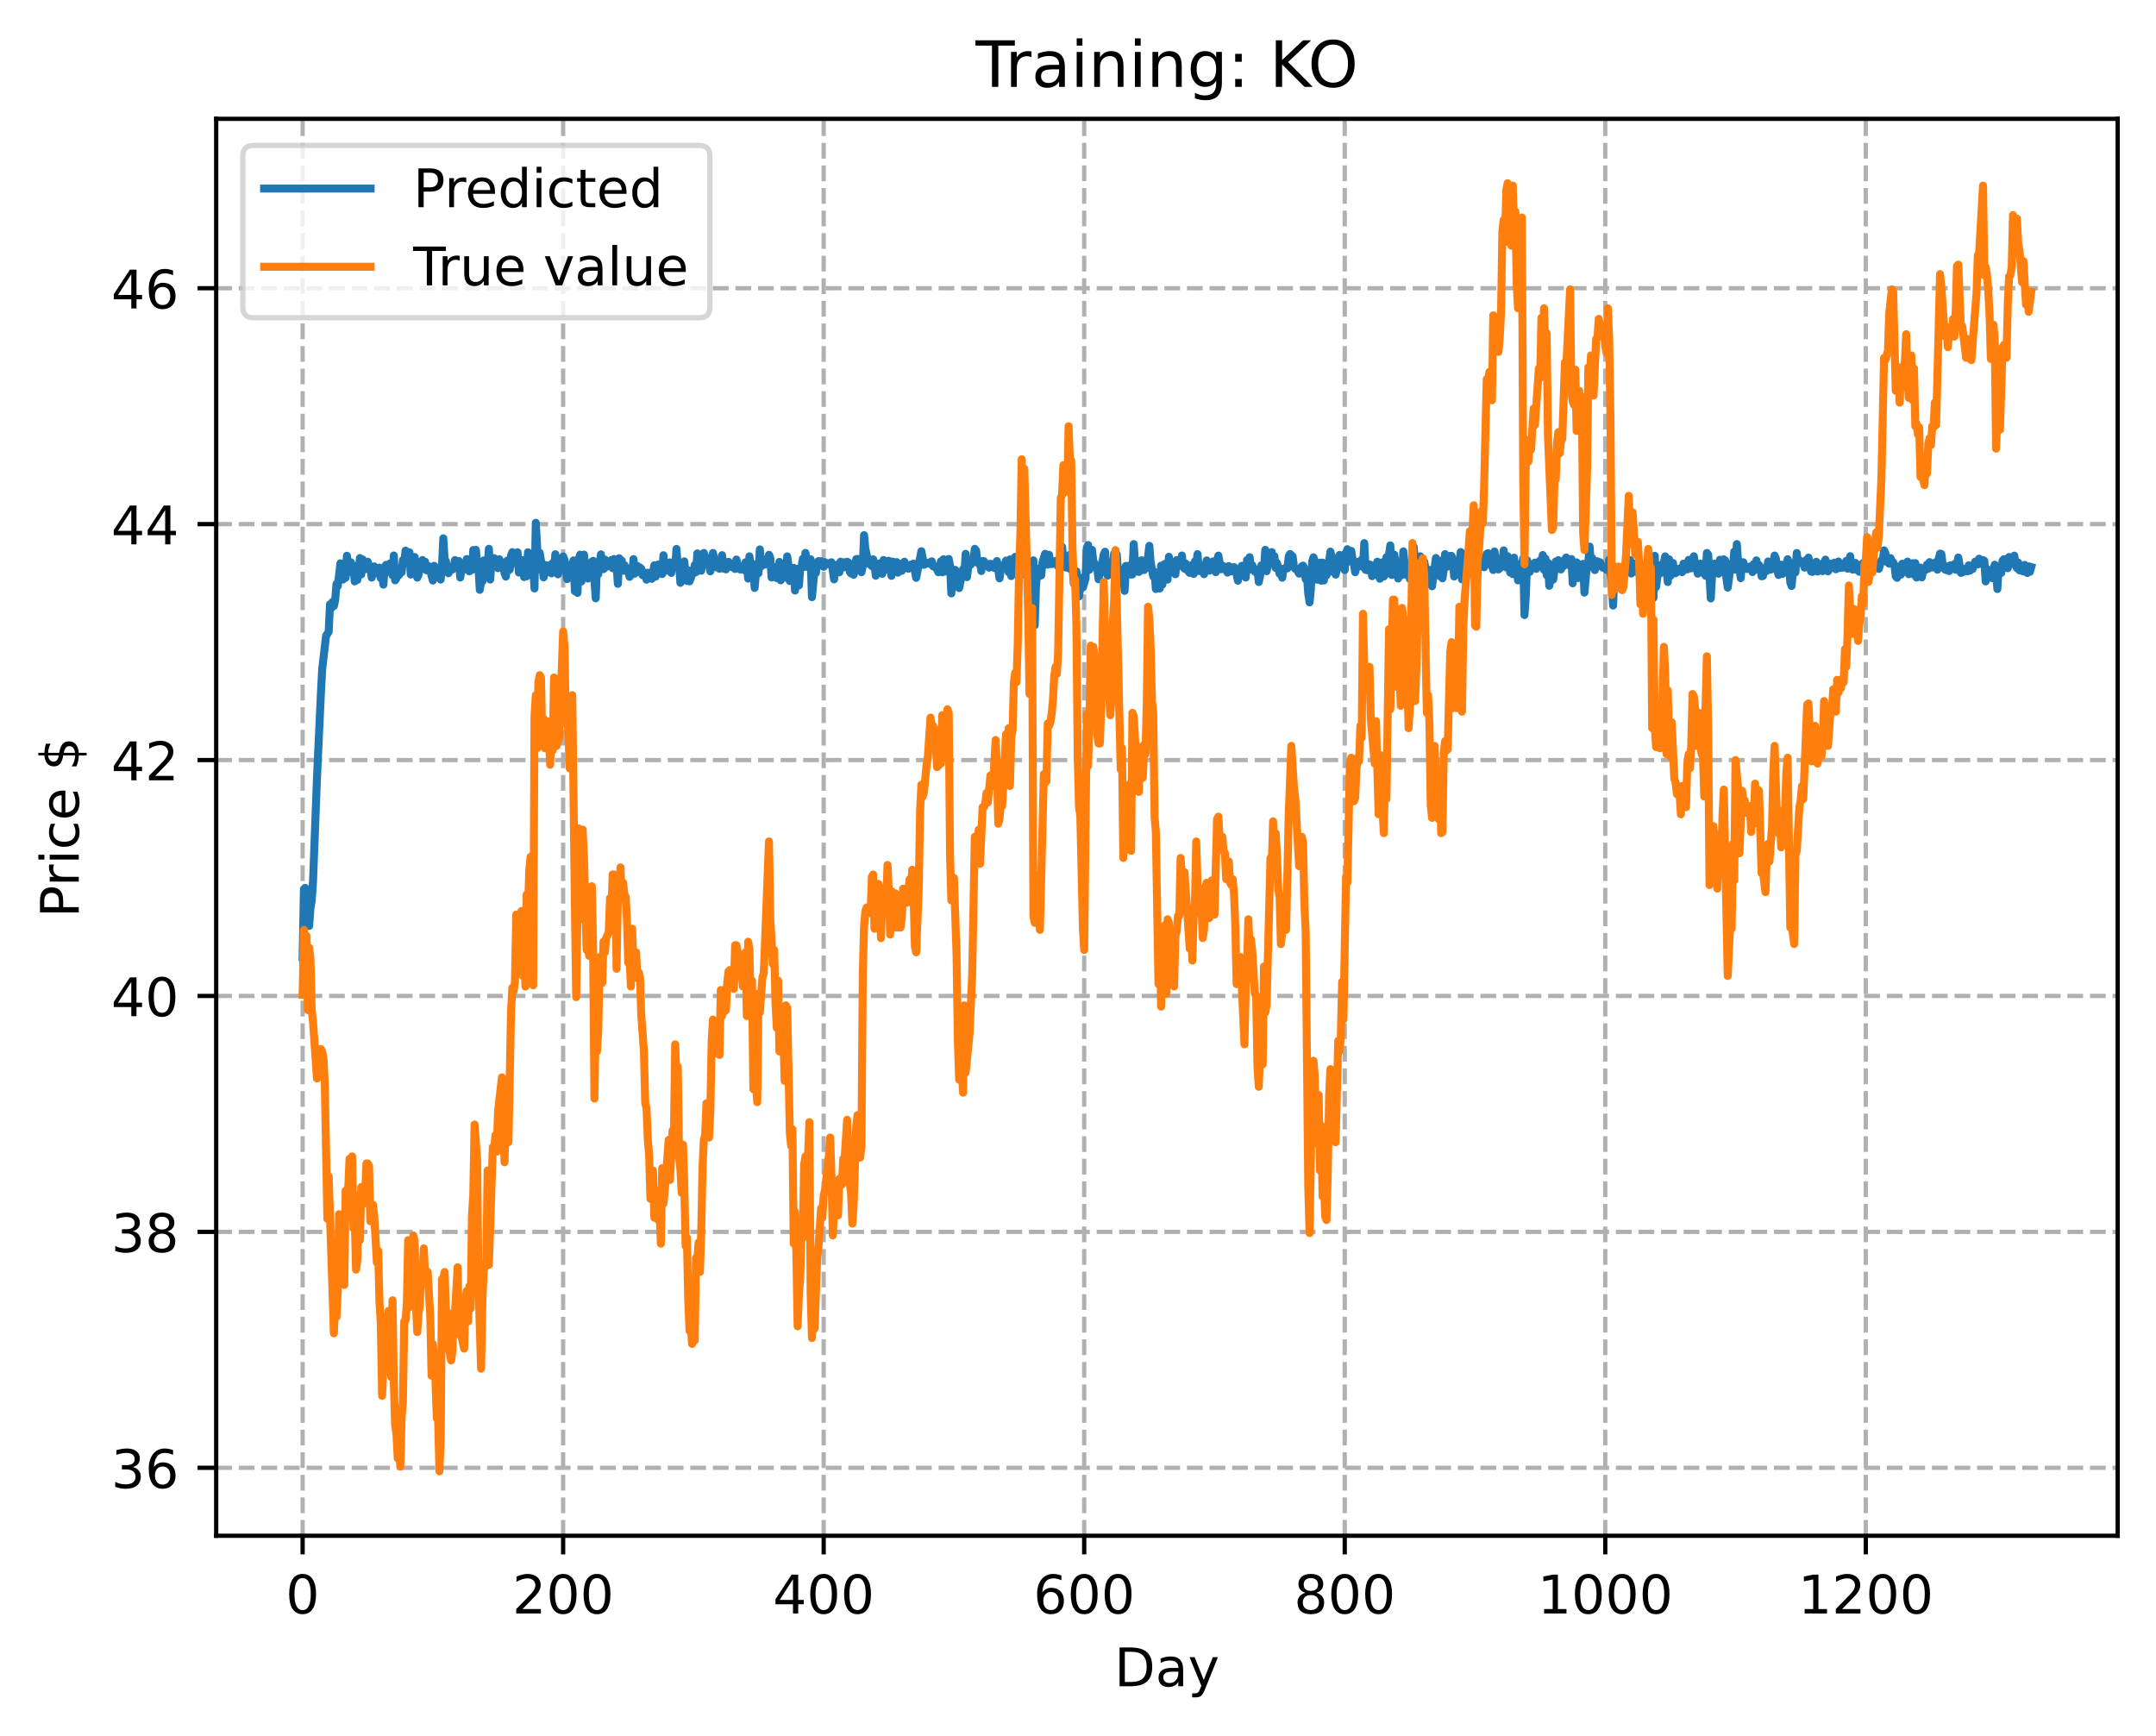 <?xml version="1.0" encoding="utf-8" standalone="no"?>
<!DOCTYPE svg PUBLIC "-//W3C//DTD SVG 1.1//EN"
  "http://www.w3.org/Graphics/SVG/1.1/DTD/svg11.dtd">
<!-- Created with matplotlib (https://matplotlib.org/) -->
<svg height="325.986pt" version="1.1" viewBox="0 0 404.923 325.986" width="404.923pt" xmlns="http://www.w3.org/2000/svg" xmlns:xlink="http://www.w3.org/1999/xlink">
 <defs>
  <style type="text/css">
*{stroke-linecap:butt;stroke-linejoin:round;}
  </style>
 </defs>
 <g id="figure_1">
  <g id="patch_1">
   <path d="M 0 325.986 
L 404.923 325.986 
L 404.923 0 
L 0 0 
z
" style="fill:#ffffff;"/>
  </g>
  <g id="axes_1">
   <g id="patch_2">
    <path d="M 40.603 288.43 
L 397.723 288.43 
L 397.723 22.318 
L 40.603 22.318 
z
" style="fill:#ffffff;"/>
   </g>
   <g id="matplotlib.axis_1">
    <g id="xtick_1">
     <g id="line2d_1">
      <path clip-path="url(#pbfebe344f1)" d="M 56.836 288.43 
L 56.836 22.318 
" style="fill:none;stroke:#b0b0b0;stroke-dasharray:2.96,1.28;stroke-dashoffset:0;stroke-width:0.8;"/>
     </g>
     <g id="line2d_2">
      <defs>
       <path d="M 0 0 
L 0 3.5 
" id="m680383204c" style="stroke:#000000;stroke-width:0.8;"/>
      </defs>
      <g>
       <use style="stroke:#000000;stroke-width:0.8;" x="56.836" xlink:href="#m680383204c" y="288.43"/>
      </g>
     </g>
     <g id="text_1">
      <!-- 0 -->
      <defs>
       <path d="M 31.781 66.406 
Q 24.172 66.406 20.328 58.906 
Q 16.5 51.422 16.5 36.375 
Q 16.5 21.391 20.328 13.891 
Q 24.172 6.391 31.781 6.391 
Q 39.453 6.391 43.281 13.891 
Q 47.125 21.391 47.125 36.375 
Q 47.125 51.422 43.281 58.906 
Q 39.453 66.406 31.781 66.406 
z
M 31.781 74.219 
Q 44.047 74.219 50.516 64.516 
Q 56.984 54.828 56.984 36.375 
Q 56.984 17.969 50.516 8.266 
Q 44.047 -1.422 31.781 -1.422 
Q 19.531 -1.422 13.062 8.266 
Q 6.594 17.969 6.594 36.375 
Q 6.594 54.828 13.062 64.516 
Q 19.531 74.219 31.781 74.219 
z
" id="DejaVuSans-48"/>
      </defs>
      <g transform="translate(53.655 303.029)scale(0.1 -0.1)">
       <use xlink:href="#DejaVuSans-48"/>
      </g>
     </g>
    </g>
    <g id="xtick_2">
     <g id="line2d_3">
      <path clip-path="url(#pbfebe344f1)" d="M 105.766 288.43 
L 105.766 22.318 
" style="fill:none;stroke:#b0b0b0;stroke-dasharray:2.96,1.28;stroke-dashoffset:0;stroke-width:0.8;"/>
     </g>
     <g id="line2d_4">
      <g>
       <use style="stroke:#000000;stroke-width:0.8;" x="105.766" xlink:href="#m680383204c" y="288.43"/>
      </g>
     </g>
     <g id="text_2">
      <!-- 200 -->
      <defs>
       <path d="M 19.188 8.297 
L 53.609 8.297 
L 53.609 0 
L 7.328 0 
L 7.328 8.297 
Q 12.938 14.109 22.625 23.891 
Q 32.328 33.688 34.812 36.531 
Q 39.547 41.844 41.422 45.531 
Q 43.312 49.219 43.312 52.781 
Q 43.312 58.594 39.234 62.25 
Q 35.156 65.922 28.609 65.922 
Q 23.969 65.922 18.812 64.312 
Q 13.672 62.703 7.812 59.422 
L 7.812 69.391 
Q 13.766 71.781 18.938 73 
Q 24.125 74.219 28.422 74.219 
Q 39.75 74.219 46.484 68.547 
Q 53.219 62.891 53.219 53.422 
Q 53.219 48.922 51.531 44.891 
Q 49.859 40.875 45.406 35.406 
Q 44.188 33.984 37.641 27.219 
Q 31.109 20.453 19.188 8.297 
z
" id="DejaVuSans-50"/>
      </defs>
      <g transform="translate(96.223 303.029)scale(0.1 -0.1)">
       <use xlink:href="#DejaVuSans-50"/>
       <use x="63.623" xlink:href="#DejaVuSans-48"/>
       <use x="127.246" xlink:href="#DejaVuSans-48"/>
      </g>
     </g>
    </g>
    <g id="xtick_3">
     <g id="line2d_5">
      <path clip-path="url(#pbfebe344f1)" d="M 154.697 288.43 
L 154.697 22.318 
" style="fill:none;stroke:#b0b0b0;stroke-dasharray:2.96,1.28;stroke-dashoffset:0;stroke-width:0.8;"/>
     </g>
     <g id="line2d_6">
      <g>
       <use style="stroke:#000000;stroke-width:0.8;" x="154.697" xlink:href="#m680383204c" y="288.43"/>
      </g>
     </g>
     <g id="text_3">
      <!-- 400 -->
      <defs>
       <path d="M 37.797 64.312 
L 12.891 25.391 
L 37.797 25.391 
z
M 35.203 72.906 
L 47.609 72.906 
L 47.609 25.391 
L 58.016 25.391 
L 58.016 17.188 
L 47.609 17.188 
L 47.609 0 
L 37.797 0 
L 37.797 17.188 
L 4.891 17.188 
L 4.891 26.703 
z
" id="DejaVuSans-52"/>
      </defs>
      <g transform="translate(145.153 303.029)scale(0.1 -0.1)">
       <use xlink:href="#DejaVuSans-52"/>
       <use x="63.623" xlink:href="#DejaVuSans-48"/>
       <use x="127.246" xlink:href="#DejaVuSans-48"/>
      </g>
     </g>
    </g>
    <g id="xtick_4">
     <g id="line2d_7">
      <path clip-path="url(#pbfebe344f1)" d="M 203.628 288.43 
L 203.628 22.318 
" style="fill:none;stroke:#b0b0b0;stroke-dasharray:2.96,1.28;stroke-dashoffset:0;stroke-width:0.8;"/>
     </g>
     <g id="line2d_8">
      <g>
       <use style="stroke:#000000;stroke-width:0.8;" x="203.628" xlink:href="#m680383204c" y="288.43"/>
      </g>
     </g>
     <g id="text_4">
      <!-- 600 -->
      <defs>
       <path d="M 33.016 40.375 
Q 26.375 40.375 22.484 35.828 
Q 18.609 31.297 18.609 23.391 
Q 18.609 15.531 22.484 10.953 
Q 26.375 6.391 33.016 6.391 
Q 39.656 6.391 43.531 10.953 
Q 47.406 15.531 47.406 23.391 
Q 47.406 31.297 43.531 35.828 
Q 39.656 40.375 33.016 40.375 
z
M 52.594 71.297 
L 52.594 62.312 
Q 48.875 64.062 45.094 64.984 
Q 41.312 65.922 37.594 65.922 
Q 27.828 65.922 22.672 59.328 
Q 17.531 52.734 16.797 39.406 
Q 19.672 43.656 24.016 45.922 
Q 28.375 48.188 33.594 48.188 
Q 44.578 48.188 50.953 41.516 
Q 57.328 34.859 57.328 23.391 
Q 57.328 12.156 50.688 5.359 
Q 44.047 -1.422 33.016 -1.422 
Q 20.359 -1.422 13.672 8.266 
Q 6.984 17.969 6.984 36.375 
Q 6.984 53.656 15.188 63.938 
Q 23.391 74.219 37.203 74.219 
Q 40.922 74.219 44.703 73.484 
Q 48.484 72.75 52.594 71.297 
z
" id="DejaVuSans-54"/>
      </defs>
      <g transform="translate(194.084 303.029)scale(0.1 -0.1)">
       <use xlink:href="#DejaVuSans-54"/>
       <use x="63.623" xlink:href="#DejaVuSans-48"/>
       <use x="127.246" xlink:href="#DejaVuSans-48"/>
      </g>
     </g>
    </g>
    <g id="xtick_5">
     <g id="line2d_9">
      <path clip-path="url(#pbfebe344f1)" d="M 252.558 288.43 
L 252.558 22.318 
" style="fill:none;stroke:#b0b0b0;stroke-dasharray:2.96,1.28;stroke-dashoffset:0;stroke-width:0.8;"/>
     </g>
     <g id="line2d_10">
      <g>
       <use style="stroke:#000000;stroke-width:0.8;" x="252.558" xlink:href="#m680383204c" y="288.43"/>
      </g>
     </g>
     <g id="text_5">
      <!-- 800 -->
      <defs>
       <path d="M 31.781 34.625 
Q 24.75 34.625 20.719 30.859 
Q 16.703 27.094 16.703 20.516 
Q 16.703 13.922 20.719 10.156 
Q 24.75 6.391 31.781 6.391 
Q 38.812 6.391 42.859 10.172 
Q 46.922 13.969 46.922 20.516 
Q 46.922 27.094 42.891 30.859 
Q 38.875 34.625 31.781 34.625 
z
M 21.922 38.812 
Q 15.578 40.375 12.031 44.719 
Q 8.5 49.078 8.5 55.328 
Q 8.5 64.062 14.719 69.141 
Q 20.953 74.219 31.781 74.219 
Q 42.672 74.219 48.875 69.141 
Q 55.078 64.062 55.078 55.328 
Q 55.078 49.078 51.531 44.719 
Q 48 40.375 41.703 38.812 
Q 48.828 37.156 52.797 32.312 
Q 56.781 27.484 56.781 20.516 
Q 56.781 9.906 50.312 4.234 
Q 43.844 -1.422 31.781 -1.422 
Q 19.734 -1.422 13.25 4.234 
Q 6.781 9.906 6.781 20.516 
Q 6.781 27.484 10.781 32.312 
Q 14.797 37.156 21.922 38.812 
z
M 18.312 54.391 
Q 18.312 48.734 21.844 45.562 
Q 25.391 42.391 31.781 42.391 
Q 38.141 42.391 41.719 45.562 
Q 45.312 48.734 45.312 54.391 
Q 45.312 60.062 41.719 63.234 
Q 38.141 66.406 31.781 66.406 
Q 25.391 66.406 21.844 63.234 
Q 18.312 60.062 18.312 54.391 
z
" id="DejaVuSans-56"/>
      </defs>
      <g transform="translate(243.015 303.029)scale(0.1 -0.1)">
       <use xlink:href="#DejaVuSans-56"/>
       <use x="63.623" xlink:href="#DejaVuSans-48"/>
       <use x="127.246" xlink:href="#DejaVuSans-48"/>
      </g>
     </g>
    </g>
    <g id="xtick_6">
     <g id="line2d_11">
      <path clip-path="url(#pbfebe344f1)" d="M 301.489 288.43 
L 301.489 22.318 
" style="fill:none;stroke:#b0b0b0;stroke-dasharray:2.96,1.28;stroke-dashoffset:0;stroke-width:0.8;"/>
     </g>
     <g id="line2d_12">
      <g>
       <use style="stroke:#000000;stroke-width:0.8;" x="301.489" xlink:href="#m680383204c" y="288.43"/>
      </g>
     </g>
     <g id="text_6">
      <!-- 1000 -->
      <defs>
       <path d="M 12.406 8.297 
L 28.516 8.297 
L 28.516 63.922 
L 10.984 60.406 
L 10.984 69.391 
L 28.422 72.906 
L 38.281 72.906 
L 38.281 8.297 
L 54.391 8.297 
L 54.391 0 
L 12.406 0 
z
" id="DejaVuSans-49"/>
      </defs>
      <g transform="translate(288.764 303.029)scale(0.1 -0.1)">
       <use xlink:href="#DejaVuSans-49"/>
       <use x="63.623" xlink:href="#DejaVuSans-48"/>
       <use x="127.246" xlink:href="#DejaVuSans-48"/>
       <use x="190.869" xlink:href="#DejaVuSans-48"/>
      </g>
     </g>
    </g>
    <g id="xtick_7">
     <g id="line2d_13">
      <path clip-path="url(#pbfebe344f1)" d="M 350.419 288.43 
L 350.419 22.318 
" style="fill:none;stroke:#b0b0b0;stroke-dasharray:2.96,1.28;stroke-dashoffset:0;stroke-width:0.8;"/>
     </g>
     <g id="line2d_14">
      <g>
       <use style="stroke:#000000;stroke-width:0.8;" x="350.419" xlink:href="#m680383204c" y="288.43"/>
      </g>
     </g>
     <g id="text_7">
      <!-- 1200 -->
      <g transform="translate(337.694 303.029)scale(0.1 -0.1)">
       <use xlink:href="#DejaVuSans-49"/>
       <use x="63.623" xlink:href="#DejaVuSans-50"/>
       <use x="127.246" xlink:href="#DejaVuSans-48"/>
       <use x="190.869" xlink:href="#DejaVuSans-48"/>
      </g>
     </g>
    </g>
    <g id="text_8">
     <!-- Day -->
     <defs>
      <path d="M 19.672 64.797 
L 19.672 8.109 
L 31.594 8.109 
Q 46.688 8.109 53.688 14.938 
Q 60.688 21.781 60.688 36.531 
Q 60.688 51.172 53.688 57.984 
Q 46.688 64.797 31.594 64.797 
z
M 9.812 72.906 
L 30.078 72.906 
Q 51.266 72.906 61.172 64.094 
Q 71.094 55.281 71.094 36.531 
Q 71.094 17.672 61.125 8.828 
Q 51.172 0 30.078 0 
L 9.812 0 
z
" id="DejaVuSans-68"/>
      <path d="M 34.281 27.484 
Q 23.391 27.484 19.188 25 
Q 14.984 22.516 14.984 16.5 
Q 14.984 11.719 18.141 8.906 
Q 21.297 6.109 26.703 6.109 
Q 34.188 6.109 38.703 11.406 
Q 43.219 16.703 43.219 25.484 
L 43.219 27.484 
z
M 52.203 31.203 
L 52.203 0 
L 43.219 0 
L 43.219 8.297 
Q 40.141 3.328 35.547 0.953 
Q 30.953 -1.422 24.312 -1.422 
Q 15.922 -1.422 10.953 3.297 
Q 6 8.016 6 15.922 
Q 6 25.141 12.172 29.828 
Q 18.359 34.516 30.609 34.516 
L 43.219 34.516 
L 43.219 35.406 
Q 43.219 41.609 39.141 45 
Q 35.062 48.391 27.688 48.391 
Q 23 48.391 18.547 47.266 
Q 14.109 46.141 10.016 43.891 
L 10.016 52.203 
Q 14.938 54.109 19.578 55.047 
Q 24.219 56 28.609 56 
Q 40.484 56 46.344 49.844 
Q 52.203 43.703 52.203 31.203 
z
" id="DejaVuSans-97"/>
      <path d="M 32.172 -5.078 
Q 28.375 -14.844 24.75 -17.812 
Q 21.141 -20.797 15.094 -20.797 
L 7.906 -20.797 
L 7.906 -13.281 
L 13.188 -13.281 
Q 16.891 -13.281 18.938 -11.516 
Q 21 -9.766 23.484 -3.219 
L 25.094 0.875 
L 2.984 54.688 
L 12.5 54.688 
L 29.594 11.922 
L 46.688 54.688 
L 56.203 54.688 
z
" id="DejaVuSans-121"/>
     </defs>
     <g transform="translate(209.29 316.707)scale(0.1 -0.1)">
      <use xlink:href="#DejaVuSans-68"/>
      <use x="77.002" xlink:href="#DejaVuSans-97"/>
      <use x="138.281" xlink:href="#DejaVuSans-121"/>
     </g>
    </g>
   </g>
   <g id="matplotlib.axis_2">
    <g id="ytick_1">
     <g id="line2d_15">
      <path clip-path="url(#pbfebe344f1)" d="M 40.603 275.67 
L 397.723 275.67 
" style="fill:none;stroke:#b0b0b0;stroke-dasharray:2.96,1.28;stroke-dashoffset:0;stroke-width:0.8;"/>
     </g>
     <g id="line2d_16">
      <defs>
       <path d="M 0 0 
L -3.5 0 
" id="mfa2abb89ec" style="stroke:#000000;stroke-width:0.8;"/>
      </defs>
      <g>
       <use style="stroke:#000000;stroke-width:0.8;" x="40.603" xlink:href="#mfa2abb89ec" y="275.67"/>
      </g>
     </g>
     <g id="text_9">
      <!-- 36 -->
      <defs>
       <path d="M 40.578 39.312 
Q 47.656 37.797 51.625 33 
Q 55.609 28.219 55.609 21.188 
Q 55.609 10.406 48.188 4.484 
Q 40.766 -1.422 27.094 -1.422 
Q 22.516 -1.422 17.656 -0.516 
Q 12.797 0.391 7.625 2.203 
L 7.625 11.719 
Q 11.719 9.328 16.594 8.109 
Q 21.484 6.891 26.812 6.891 
Q 36.078 6.891 40.938 10.547 
Q 45.797 14.203 45.797 21.188 
Q 45.797 27.641 41.281 31.266 
Q 36.766 34.906 28.719 34.906 
L 20.219 34.906 
L 20.219 43.016 
L 29.109 43.016 
Q 36.375 43.016 40.234 45.922 
Q 44.094 48.828 44.094 54.297 
Q 44.094 59.906 40.109 62.906 
Q 36.141 65.922 28.719 65.922 
Q 24.656 65.922 20.016 65.031 
Q 15.375 64.156 9.812 62.312 
L 9.812 71.094 
Q 15.438 72.656 20.344 73.438 
Q 25.25 74.219 29.594 74.219 
Q 40.828 74.219 47.359 69.109 
Q 53.906 64.016 53.906 55.328 
Q 53.906 49.266 50.438 45.094 
Q 46.969 40.922 40.578 39.312 
z
" id="DejaVuSans-51"/>
      </defs>
      <g transform="translate(20.878 279.469)scale(0.1 -0.1)">
       <use xlink:href="#DejaVuSans-51"/>
       <use x="63.623" xlink:href="#DejaVuSans-54"/>
      </g>
     </g>
    </g>
    <g id="ytick_2">
     <g id="line2d_17">
      <path clip-path="url(#pbfebe344f1)" d="M 40.603 231.362 
L 397.723 231.362 
" style="fill:none;stroke:#b0b0b0;stroke-dasharray:2.96,1.28;stroke-dashoffset:0;stroke-width:0.8;"/>
     </g>
     <g id="line2d_18">
      <g>
       <use style="stroke:#000000;stroke-width:0.8;" x="40.603" xlink:href="#mfa2abb89ec" y="231.362"/>
      </g>
     </g>
     <g id="text_10">
      <!-- 38 -->
      <g transform="translate(20.878 235.161)scale(0.1 -0.1)">
       <use xlink:href="#DejaVuSans-51"/>
       <use x="63.623" xlink:href="#DejaVuSans-56"/>
      </g>
     </g>
    </g>
    <g id="ytick_3">
     <g id="line2d_19">
      <path clip-path="url(#pbfebe344f1)" d="M 40.603 187.054 
L 397.723 187.054 
" style="fill:none;stroke:#b0b0b0;stroke-dasharray:2.96,1.28;stroke-dashoffset:0;stroke-width:0.8;"/>
     </g>
     <g id="line2d_20">
      <g>
       <use style="stroke:#000000;stroke-width:0.8;" x="40.603" xlink:href="#mfa2abb89ec" y="187.054"/>
      </g>
     </g>
     <g id="text_11">
      <!-- 40 -->
      <g transform="translate(20.878 190.853)scale(0.1 -0.1)">
       <use xlink:href="#DejaVuSans-52"/>
       <use x="63.623" xlink:href="#DejaVuSans-48"/>
      </g>
     </g>
    </g>
    <g id="ytick_4">
     <g id="line2d_21">
      <path clip-path="url(#pbfebe344f1)" d="M 40.603 142.746 
L 397.723 142.746 
" style="fill:none;stroke:#b0b0b0;stroke-dasharray:2.96,1.28;stroke-dashoffset:0;stroke-width:0.8;"/>
     </g>
     <g id="line2d_22">
      <g>
       <use style="stroke:#000000;stroke-width:0.8;" x="40.603" xlink:href="#mfa2abb89ec" y="142.746"/>
      </g>
     </g>
     <g id="text_12">
      <!-- 42 -->
      <g transform="translate(20.878 146.546)scale(0.1 -0.1)">
       <use xlink:href="#DejaVuSans-52"/>
       <use x="63.623" xlink:href="#DejaVuSans-50"/>
      </g>
     </g>
    </g>
    <g id="ytick_5">
     <g id="line2d_23">
      <path clip-path="url(#pbfebe344f1)" d="M 40.603 98.439 
L 397.723 98.439 
" style="fill:none;stroke:#b0b0b0;stroke-dasharray:2.96,1.28;stroke-dashoffset:0;stroke-width:0.8;"/>
     </g>
     <g id="line2d_24">
      <g>
       <use style="stroke:#000000;stroke-width:0.8;" x="40.603" xlink:href="#mfa2abb89ec" y="98.439"/>
      </g>
     </g>
     <g id="text_13">
      <!-- 44 -->
      <g transform="translate(20.878 102.238)scale(0.1 -0.1)">
       <use xlink:href="#DejaVuSans-52"/>
       <use x="63.623" xlink:href="#DejaVuSans-52"/>
      </g>
     </g>
    </g>
    <g id="ytick_6">
     <g id="line2d_25">
      <path clip-path="url(#pbfebe344f1)" d="M 40.603 54.131 
L 397.723 54.131 
" style="fill:none;stroke:#b0b0b0;stroke-dasharray:2.96,1.28;stroke-dashoffset:0;stroke-width:0.8;"/>
     </g>
     <g id="line2d_26">
      <g>
       <use style="stroke:#000000;stroke-width:0.8;" x="40.603" xlink:href="#mfa2abb89ec" y="54.131"/>
      </g>
     </g>
     <g id="text_14">
      <!-- 46 -->
      <g transform="translate(20.878 57.93)scale(0.1 -0.1)">
       <use xlink:href="#DejaVuSans-52"/>
       <use x="63.623" xlink:href="#DejaVuSans-54"/>
      </g>
     </g>
    </g>
    <g id="text_15">
     <!-- Price $ -->
     <defs>
      <path d="M 19.672 64.797 
L 19.672 37.406 
L 32.078 37.406 
Q 38.969 37.406 42.719 40.969 
Q 46.484 44.531 46.484 51.125 
Q 46.484 57.672 42.719 61.234 
Q 38.969 64.797 32.078 64.797 
z
M 9.812 72.906 
L 32.078 72.906 
Q 44.344 72.906 50.609 67.359 
Q 56.891 61.812 56.891 51.125 
Q 56.891 40.328 50.609 34.812 
Q 44.344 29.297 32.078 29.297 
L 19.672 29.297 
L 19.672 0 
L 9.812 0 
z
" id="DejaVuSans-80"/>
      <path d="M 41.109 46.297 
Q 39.594 47.172 37.812 47.578 
Q 36.031 48 33.891 48 
Q 26.266 48 22.188 43.047 
Q 18.109 38.094 18.109 28.812 
L 18.109 0 
L 9.078 0 
L 9.078 54.688 
L 18.109 54.688 
L 18.109 46.188 
Q 20.953 51.172 25.484 53.578 
Q 30.031 56 36.531 56 
Q 37.453 56 38.578 55.875 
Q 39.703 55.766 41.062 55.516 
z
" id="DejaVuSans-114"/>
      <path d="M 9.422 54.688 
L 18.406 54.688 
L 18.406 0 
L 9.422 0 
z
M 9.422 75.984 
L 18.406 75.984 
L 18.406 64.594 
L 9.422 64.594 
z
" id="DejaVuSans-105"/>
      <path d="M 48.781 52.594 
L 48.781 44.188 
Q 44.969 46.297 41.141 47.344 
Q 37.312 48.391 33.406 48.391 
Q 24.656 48.391 19.812 42.844 
Q 14.984 37.312 14.984 27.297 
Q 14.984 17.281 19.812 11.734 
Q 24.656 6.203 33.406 6.203 
Q 37.312 6.203 41.141 7.25 
Q 44.969 8.297 48.781 10.406 
L 48.781 2.094 
Q 45.016 0.344 40.984 -0.531 
Q 36.969 -1.422 32.422 -1.422 
Q 20.062 -1.422 12.781 6.344 
Q 5.516 14.109 5.516 27.297 
Q 5.516 40.672 12.859 48.328 
Q 20.219 56 33.016 56 
Q 37.156 56 41.109 55.141 
Q 45.062 54.297 48.781 52.594 
z
" id="DejaVuSans-99"/>
      <path d="M 56.203 29.594 
L 56.203 25.203 
L 14.891 25.203 
Q 15.484 15.922 20.484 11.062 
Q 25.484 6.203 34.422 6.203 
Q 39.594 6.203 44.453 7.469 
Q 49.312 8.734 54.109 11.281 
L 54.109 2.781 
Q 49.266 0.734 44.188 -0.344 
Q 39.109 -1.422 33.891 -1.422 
Q 20.797 -1.422 13.156 6.188 
Q 5.516 13.812 5.516 26.812 
Q 5.516 40.234 12.766 48.109 
Q 20.016 56 32.328 56 
Q 43.359 56 49.781 48.891 
Q 56.203 41.797 56.203 29.594 
z
M 47.219 32.234 
Q 47.125 39.594 43.094 43.984 
Q 39.062 48.391 32.422 48.391 
Q 24.906 48.391 20.391 44.141 
Q 15.875 39.891 15.188 32.172 
z
" id="DejaVuSans-101"/>
      <path id="DejaVuSans-32"/>
      <path d="M 33.797 -14.703 
L 28.906 -14.703 
L 28.859 0 
Q 23.734 0.094 18.609 1.188 
Q 13.484 2.297 8.297 4.5 
L 8.297 13.281 
Q 13.281 10.156 18.375 8.562 
Q 23.484 6.984 28.906 6.938 
L 28.906 29.203 
Q 18.109 30.953 13.203 35.156 
Q 8.297 39.359 8.297 46.688 
Q 8.297 54.641 13.625 59.219 
Q 18.953 63.812 28.906 64.5 
L 28.906 75.984 
L 33.797 75.984 
L 33.797 64.656 
Q 38.328 64.453 42.578 63.688 
Q 46.828 62.938 50.875 61.625 
L 50.875 53.078 
Q 46.828 55.125 42.547 56.25 
Q 38.281 57.375 33.797 57.562 
L 33.797 36.719 
Q 44.875 35.016 50.094 30.609 
Q 55.328 26.219 55.328 18.609 
Q 55.328 10.359 49.781 5.594 
Q 44.234 0.828 33.797 0.094 
z
M 28.906 37.594 
L 28.906 57.625 
Q 23.25 56.984 20.266 54.391 
Q 17.281 51.812 17.281 47.516 
Q 17.281 43.312 20.031 40.969 
Q 22.797 38.625 28.906 37.594 
z
M 33.797 28.219 
L 33.797 7.078 
Q 39.984 7.906 43.141 10.594 
Q 46.297 13.281 46.297 17.672 
Q 46.297 21.969 43.281 24.5 
Q 40.281 27.047 33.797 28.219 
z
" id="DejaVuSans-36"/>
     </defs>
     <g transform="translate(14.798 172.342)rotate(-90)scale(0.1 -0.1)">
      <use xlink:href="#DejaVuSans-80"/>
      <use x="58.553" xlink:href="#DejaVuSans-114"/>
      <use x="99.666" xlink:href="#DejaVuSans-105"/>
      <use x="127.449" xlink:href="#DejaVuSans-99"/>
      <use x="182.43" xlink:href="#DejaVuSans-101"/>
      <use x="243.953" xlink:href="#DejaVuSans-32"/>
      <use x="275.74" xlink:href="#DejaVuSans-36"/>
     </g>
    </g>
   </g>
   <g id="line2d_27">
    <path clip-path="url(#pbfebe344f1)" d="M 56.836 179.79 
L 57.081 166.99 
L 57.325 166.756 
L 57.814 168.361 
L 58.059 173.912 
L 58.304 170.572 
L 58.548 169.115 
L 58.793 165.514 
L 59.527 146.215 
L 60.261 130.425 
L 60.506 125.74 
L 61.24 119.406 
L 61.729 118.673 
L 61.974 113.507 
L 62.218 114.241 
L 62.463 113.038 
L 62.708 113.816 
L 62.952 112.682 
L 63.197 109.664 
L 63.441 110.087 
L 63.931 105.797 
L 64.175 108.49 
L 64.42 108.849 
L 64.665 107.515 
L 64.909 108.51 
L 65.154 104.382 
L 65.399 107.479 
L 65.643 106.073 
L 65.888 105.593 
L 66.133 106.893 
L 66.377 106.255 
L 66.622 109.198 
L 66.867 107.076 
L 67.111 108.915 
L 67.601 104.804 
L 67.845 107.89 
L 68.09 105.064 
L 68.335 106.447 
L 68.579 106.912 
L 69.069 105.497 
L 69.313 106.271 
L 69.558 106.495 
L 69.802 108.484 
L 70.047 107.039 
L 70.292 106.38 
L 70.781 107.72 
L 71.026 107.65 
L 71.27 106.606 
L 71.515 108.588 
L 71.76 107.953 
L 72.004 109.808 
L 72.249 106.605 
L 72.494 106.08 
L 72.738 106.796 
L 72.983 106.081 
L 73.228 105.836 
L 73.472 107.378 
L 73.717 108.037 
L 73.962 104.326 
L 74.206 108.996 
L 74.451 108.658 
L 74.696 107.639 
L 74.94 108.012 
L 75.185 106.851 
L 75.429 107.49 
L 75.674 105.192 
L 75.919 105.747 
L 76.163 103.42 
L 76.408 105.499 
L 76.653 105.345 
L 76.897 103.726 
L 77.142 107.911 
L 77.387 106.366 
L 77.631 105.892 
L 77.876 104.611 
L 78.121 106.114 
L 78.365 108.487 
L 78.61 107.966 
L 78.855 106.415 
L 79.099 106.386 
L 79.344 105.178 
L 79.589 106.45 
L 79.833 105.485 
L 80.078 107.106 
L 80.567 106.364 
L 81.301 109.032 
L 81.546 106.267 
L 81.79 107.407 
L 82.035 107.56 
L 82.28 108.268 
L 82.524 107.196 
L 82.769 108.847 
L 83.014 106.2 
L 83.258 101.101 
L 83.503 105.028 
L 83.748 105.407 
L 83.992 107.415 
L 84.237 107.666 
L 84.482 106.899 
L 84.726 107.03 
L 84.971 106.962 
L 85.216 106.402 
L 85.46 105.189 
L 85.705 106.162 
L 85.95 105.526 
L 86.194 105.374 
L 86.439 108.474 
L 86.684 106.961 
L 86.928 106.86 
L 87.173 106.967 
L 87.417 106.898 
L 87.662 104.998 
L 87.907 105.814 
L 88.151 107.31 
L 88.396 105.409 
L 88.641 107.032 
L 88.885 103.301 
L 89.13 104.888 
L 89.375 103.27 
L 89.619 105.905 
L 89.864 106.626 
L 90.109 110.775 
L 90.353 109.179 
L 90.598 109.214 
L 90.843 105.263 
L 91.087 105.508 
L 91.577 106.418 
L 91.821 103.067 
L 92.066 108.847 
L 92.311 105.271 
L 92.555 104.827 
L 92.8 104.824 
L 93.044 105.936 
L 93.289 105.635 
L 93.534 106.715 
L 93.778 105.028 
L 94.023 105.633 
L 94.512 105.773 
L 94.757 107.649 
L 95.002 108.3 
L 95.246 105.306 
L 95.491 107.147 
L 95.736 106.974 
L 95.98 104.33 
L 96.225 103.695 
L 96.714 105.806 
L 96.959 105.699 
L 97.204 103.729 
L 97.448 107.529 
L 97.693 105.596 
L 97.938 106.179 
L 98.182 105.197 
L 98.427 108.379 
L 98.672 105.382 
L 98.916 108.234 
L 99.161 103.717 
L 99.405 106.465 
L 99.65 104.814 
L 100.139 106.463 
L 100.384 110.524 
L 100.629 98.19 
L 101.118 106.963 
L 101.363 103.837 
L 101.607 105.328 
L 101.852 105.952 
L 102.097 108.44 
L 102.341 106.108 
L 102.586 107.564 
L 102.831 106.254 
L 103.075 106.171 
L 103.565 107.687 
L 103.809 105.735 
L 104.054 107.091 
L 104.299 104.091 
L 104.543 106.87 
L 104.788 107.869 
L 105.032 106.762 
L 105.277 106.537 
L 105.766 104.508 
L 106.011 105.128 
L 106.256 106.409 
L 106.5 108.771 
L 106.745 107.268 
L 106.99 107.289 
L 107.234 108.232 
L 107.479 105.86 
L 107.724 105.246 
L 107.968 111.036 
L 108.213 110.433 
L 108.458 111.356 
L 108.702 105.015 
L 108.947 104.177 
L 109.192 109.215 
L 109.681 104.164 
L 109.926 106.893 
L 110.17 108.117 
L 110.415 108.661 
L 110.66 107.212 
L 110.904 107.275 
L 111.149 105.495 
L 111.393 105.324 
L 111.883 112.374 
L 112.127 105.737 
L 112.372 107.837 
L 112.861 104.111 
L 113.106 106.182 
L 113.351 106.884 
L 113.595 105.081 
L 113.84 106.481 
L 114.085 105.889 
L 114.329 106.167 
L 114.574 106.266 
L 114.819 105.182 
L 115.063 106.718 
L 115.308 104.988 
L 115.553 106.043 
L 115.797 106.322 
L 116.042 109.655 
L 116.287 104.842 
L 116.531 106.416 
L 116.776 105.281 
L 117.02 107.193 
L 117.265 106.11 
L 117.51 106.846 
L 117.754 106.681 
L 118.244 108.339 
L 118.488 106.993 
L 118.733 107.881 
L 118.978 105.008 
L 119.222 107.734 
L 119.467 106.539 
L 119.712 106.295 
L 119.956 107.431 
L 120.201 106.593 
L 120.446 106.807 
L 120.69 108.047 
L 121.18 107.568 
L 121.424 108.872 
L 121.669 107.564 
L 121.914 108.259 
L 122.158 107.805 
L 122.403 108.718 
L 122.892 106.168 
L 123.137 108.304 
L 123.626 106.023 
L 123.871 107.56 
L 124.115 106.517 
L 124.36 107.812 
L 124.605 104.283 
L 124.849 107.27 
L 125.094 106.153 
L 125.339 105.729 
L 125.583 105.813 
L 125.828 105.618 
L 126.073 107.601 
L 126.317 105.687 
L 126.562 105.624 
L 126.807 106.505 
L 127.051 103.092 
L 127.296 106.654 
L 127.541 105.873 
L 127.785 109.466 
L 128.03 107.713 
L 128.275 107.94 
L 128.519 105.423 
L 128.764 107.843 
L 129.008 109.103 
L 129.253 107.121 
L 129.498 109.181 
L 129.742 108.626 
L 129.987 107.299 
L 130.232 107.712 
L 130.476 106.127 
L 130.721 107.457 
L 130.966 103.939 
L 131.21 105.929 
L 131.455 105.595 
L 131.7 107.192 
L 132.189 103.851 
L 132.678 105.536 
L 132.923 104.835 
L 133.168 105.832 
L 133.412 107.309 
L 133.902 103.852 
L 134.146 104.87 
L 134.391 106.528 
L 134.636 106.487 
L 134.88 106.248 
L 135.125 106.82 
L 135.369 106.615 
L 135.614 104.268 
L 135.859 106.8 
L 136.103 105.499 
L 136.348 106.934 
L 136.593 106.499 
L 136.837 105.513 
L 137.571 106.553 
L 137.816 106.601 
L 138.061 106.867 
L 138.305 105.083 
L 138.55 106.139 
L 139.039 106.969 
L 139.284 106.888 
L 139.529 106.669 
L 139.773 107.082 
L 140.018 105.6 
L 140.263 106.243 
L 140.507 108.668 
L 140.752 104.488 
L 141.241 108.689 
L 141.486 105.946 
L 141.73 110.415 
L 141.975 107.617 
L 142.22 107.047 
L 142.464 107.645 
L 142.709 103.178 
L 142.954 106.389 
L 143.198 105.52 
L 143.443 105.644 
L 143.688 106.023 
L 143.932 105.005 
L 144.177 105.279 
L 144.422 104.197 
L 144.666 104.748 
L 144.911 108.458 
L 145.156 107.671 
L 145.4 107.727 
L 145.645 106.503 
L 145.89 108.574 
L 146.134 108.084 
L 146.379 105.529 
L 146.624 108.992 
L 146.868 106.6 
L 147.113 106.494 
L 147.357 106.838 
L 147.602 108.482 
L 147.847 104.487 
L 148.091 106.218 
L 148.336 109.124 
L 148.581 108.928 
L 149.07 106.655 
L 149.315 110.917 
L 149.559 106.816 
L 150.049 109.956 
L 150.293 106.648 
L 150.538 106.451 
L 150.783 104.948 
L 151.027 106.49 
L 151.272 103.84 
L 151.761 106.503 
L 152.251 105.052 
L 152.495 112.162 
L 152.984 107.026 
L 153.229 107.626 
L 153.474 105.747 
L 153.718 105.376 
L 153.963 105.798 
L 154.208 105.4 
L 154.452 105.567 
L 154.697 106.453 
L 154.942 105.58 
L 155.186 106.026 
L 155.431 105.775 
L 155.676 105.889 
L 155.92 105.824 
L 156.165 105.601 
L 156.654 108.813 
L 156.899 106.409 
L 157.144 106.298 
L 157.388 106 
L 157.633 107.487 
L 157.878 105.484 
L 158.122 106.344 
L 158.367 106.588 
L 158.612 105.595 
L 158.856 106.294 
L 159.101 105.503 
L 159.345 105.637 
L 159.59 107.377 
L 159.835 107.713 
L 160.079 107.246 
L 160.324 107.954 
L 160.813 105.009 
L 161.058 104.983 
L 161.547 106.508 
L 161.792 107.471 
L 162.037 106.331 
L 162.281 100.512 
L 162.526 103.065 
L 163.015 105.278 
L 163.26 105.934 
L 163.505 105.995 
L 163.749 106.328 
L 163.994 105.054 
L 164.239 105.943 
L 164.483 108.13 
L 164.728 105.965 
L 164.972 106.502 
L 165.217 105.799 
L 165.462 107.111 
L 165.706 107.775 
L 165.951 105.172 
L 166.196 107.013 
L 166.44 106.022 
L 166.685 106.616 
L 166.93 105.312 
L 167.419 108.15 
L 167.664 105.474 
L 167.908 107.128 
L 168.153 107.225 
L 168.398 105.571 
L 168.642 107.553 
L 169.132 105.892 
L 169.376 107.2 
L 169.866 105.493 
L 170.11 106.448 
L 170.355 106.343 
L 170.6 106.82 
L 170.844 106.171 
L 171.089 106.026 
L 171.333 106.698 
L 171.578 105.863 
L 172.067 108.528 
L 173.046 103.526 
L 173.535 106.082 
L 174.269 105.711 
L 174.514 105.876 
L 174.759 105.548 
L 175.003 105.424 
L 175.248 106.369 
L 175.493 106.335 
L 175.982 106.898 
L 176.227 107.473 
L 176.471 106.8 
L 176.716 105.413 
L 176.96 107.488 
L 177.205 105.033 
L 177.45 107.331 
L 177.694 106.581 
L 177.939 107.003 
L 178.184 104.978 
L 178.428 106.256 
L 178.673 111.449 
L 179.162 107.158 
L 179.407 107.025 
L 179.652 108.266 
L 179.896 108.589 
L 180.141 110.451 
L 180.875 106.912 
L 181.12 107.886 
L 181.364 104.017 
L 181.609 108.395 
L 181.854 106.536 
L 182.098 106.16 
L 182.343 106.02 
L 182.588 105.293 
L 182.832 105.126 
L 183.077 103.082 
L 183.321 103.391 
L 183.566 105.612 
L 183.811 105.876 
L 184.055 105.414 
L 184.3 107.252 
L 184.545 105.36 
L 184.789 105.385 
L 185.034 106.085 
L 185.279 106.131 
L 185.523 105.941 
L 185.768 106.619 
L 186.013 105.891 
L 186.257 105.944 
L 186.747 106.676 
L 187.236 105.375 
L 187.725 108.627 
L 187.97 106.984 
L 188.215 106.267 
L 188.459 106.699 
L 188.948 105.282 
L 189.193 105.414 
L 189.438 107.467 
L 189.682 105.076 
L 189.927 108.191 
L 190.172 105.147 
L 190.416 106.021 
L 190.661 104.589 
L 191.15 106.382 
L 191.64 103.473 
L 191.884 104.121 
L 192.129 102.859 
L 192.374 107.951 
L 192.618 103.975 
L 192.863 107.39 
L 193.108 108.331 
L 193.352 108.76 
L 193.597 110.16 
L 193.842 106.515 
L 194.086 105.24 
L 194.331 117.445 
L 194.575 109.988 
L 194.82 107.512 
L 195.065 106.81 
L 195.309 108.146 
L 195.554 108.059 
L 195.799 105.556 
L 196.288 104.008 
L 196.533 105.943 
L 196.777 106.047 
L 197.022 104.189 
L 197.267 105.822 
L 197.511 105.949 
L 197.756 105.906 
L 198.001 105.727 
L 198.245 105.355 
L 198.49 105.738 
L 198.735 106.4 
L 198.979 105.569 
L 199.224 103.64 
L 199.469 102.698 
L 199.713 104.978 
L 199.958 104.571 
L 200.203 106.593 
L 200.447 105.57 
L 200.692 106.712 
L 200.936 104.189 
L 201.181 106.973 
L 201.426 106.478 
L 201.67 109.583 
L 201.915 108.669 
L 202.16 107.299 
L 202.404 108.697 
L 202.649 112.022 
L 203.138 108.549 
L 203.383 110.337 
L 203.872 108.708 
L 204.117 102.829 
L 204.362 102.362 
L 204.606 107.005 
L 205.096 103.268 
L 205.34 105.481 
L 205.585 105.766 
L 205.83 106.483 
L 206.074 106.768 
L 206.319 108.798 
L 206.563 107.526 
L 206.808 107.022 
L 207.297 104.135 
L 207.542 103.622 
L 207.787 107.468 
L 208.031 108.107 
L 208.276 106.988 
L 208.521 107.077 
L 208.765 107.538 
L 209.01 106.289 
L 209.255 103.961 
L 209.499 104.977 
L 209.744 104.116 
L 209.989 107.578 
L 210.233 107.845 
L 210.478 109.464 
L 210.723 109.483 
L 210.967 106.95 
L 211.212 110.971 
L 211.457 106.281 
L 211.701 106.78 
L 211.946 106.581 
L 212.191 106.2 
L 212.435 107.926 
L 212.68 107.876 
L 212.924 102.189 
L 213.169 105.561 
L 213.414 106.78 
L 213.903 107.419 
L 214.148 107.165 
L 214.392 105.223 
L 214.637 106.832 
L 214.882 107.053 
L 215.126 105.519 
L 215.371 106.622 
L 215.86 102.508 
L 216.105 105.609 
L 216.594 108.283 
L 216.839 107.398 
L 217.084 110.626 
L 217.328 108.415 
L 217.573 110.463 
L 217.818 110.527 
L 218.062 106.235 
L 218.307 109.795 
L 218.551 106.12 
L 218.796 105.888 
L 219.041 106.104 
L 219.285 108.863 
L 219.53 104.566 
L 219.775 106.289 
L 220.019 107.006 
L 220.264 106.712 
L 220.509 107.035 
L 220.753 107.848 
L 220.998 105.184 
L 221.243 106.115 
L 221.487 105.811 
L 221.732 106.269 
L 221.977 104.329 
L 222.221 106.502 
L 222.466 106.814 
L 222.711 105.861 
L 222.955 107.039 
L 223.445 107.603 
L 223.689 107.397 
L 223.934 106.083 
L 224.179 107.796 
L 224.423 105.42 
L 224.668 105.832 
L 224.912 104.073 
L 225.157 107.247 
L 225.402 106.754 
L 225.891 106.878 
L 226.136 107.843 
L 226.625 105.249 
L 226.87 106.019 
L 227.114 107.185 
L 227.359 107.034 
L 227.604 106.547 
L 227.848 105.427 
L 228.338 107.465 
L 228.582 105.263 
L 228.827 104.351 
L 229.316 106.913 
L 229.806 106.336 
L 230.05 106.967 
L 230.295 106.725 
L 230.539 107.547 
L 230.784 106.321 
L 231.029 106.495 
L 231.273 107.307 
L 231.763 106.501 
L 232.252 107.906 
L 232.497 109.07 
L 232.741 107.185 
L 232.986 106.851 
L 233.231 106.266 
L 233.475 107.534 
L 233.72 107.449 
L 233.965 108.471 
L 234.209 105.186 
L 234.454 105.575 
L 234.699 104.645 
L 234.943 106.944 
L 235.188 106.126 
L 235.677 107.359 
L 235.922 107.497 
L 236.167 106.98 
L 236.411 109.313 
L 236.656 108.162 
L 236.9 106.172 
L 237.145 106.737 
L 237.39 106.973 
L 237.634 103.264 
L 237.879 107.28 
L 238.124 106.25 
L 238.368 104.46 
L 238.613 104.76 
L 238.858 103.69 
L 239.102 105.631 
L 239.347 104.461 
L 239.592 106.667 
L 239.836 105.752 
L 240.326 107.774 
L 240.57 107.146 
L 240.815 108.504 
L 241.06 106.794 
L 241.304 106.788 
L 241.549 106.558 
L 241.794 106.745 
L 242.038 104.464 
L 242.283 104.048 
L 242.772 104.485 
L 243.017 106.464 
L 243.261 106.838 
L 243.506 106.87 
L 243.995 107.742 
L 244.24 107.651 
L 244.485 106.379 
L 244.729 106.231 
L 244.974 106.712 
L 245.219 108.779 
L 245.463 108.189 
L 245.708 111.55 
L 245.953 113.134 
L 246.197 110.684 
L 246.442 105.467 
L 246.687 104.672 
L 246.931 105.447 
L 247.176 106.706 
L 247.421 108.883 
L 247.665 106.584 
L 247.91 105.67 
L 248.155 109.066 
L 248.399 105.659 
L 248.644 109.022 
L 248.888 106.78 
L 249.133 108.064 
L 249.378 107.234 
L 249.867 103.596 
L 250.112 104.665 
L 250.356 107.391 
L 250.601 105.64 
L 250.846 107.92 
L 251.09 106.976 
L 251.335 105.12 
L 251.58 104.23 
L 251.824 106.141 
L 252.069 105.638 
L 252.314 104.223 
L 252.558 107.064 
L 252.803 103.97 
L 253.048 103.141 
L 253.292 105.491 
L 253.537 103.491 
L 253.782 103.466 
L 254.026 105.085 
L 254.271 105.762 
L 254.515 107.468 
L 255.005 105.511 
L 255.249 105.803 
L 255.494 106.349 
L 255.739 105.124 
L 255.983 106.482 
L 256.228 102.002 
L 256.473 107.023 
L 256.717 107.091 
L 257.207 106.013 
L 257.451 106.123 
L 257.696 108.214 
L 257.941 107.439 
L 258.185 107.268 
L 258.43 107.684 
L 258.675 105.491 
L 258.919 107.94 
L 259.164 108.696 
L 259.409 106.333 
L 259.653 105.592 
L 259.898 108.279 
L 260.143 107.853 
L 260.387 104.645 
L 260.632 107.376 
L 260.876 104.147 
L 261.121 102.427 
L 261.366 107.988 
L 261.61 104.316 
L 261.855 104.17 
L 262.589 108.654 
L 262.834 105.971 
L 263.323 108 
L 263.568 103.556 
L 263.812 106.191 
L 264.302 108.052 
L 264.546 106.568 
L 264.791 108.745 
L 265.525 102.722 
L 266.014 110.363 
L 266.259 106.35 
L 266.503 104.629 
L 266.748 104.482 
L 266.993 106.351 
L 267.237 106.465 
L 267.482 105.49 
L 267.727 106.766 
L 267.971 109.059 
L 268.216 109.619 
L 268.461 107.03 
L 268.705 108.01 
L 268.95 110.119 
L 269.684 104.796 
L 269.929 107.36 
L 270.173 106.595 
L 270.418 108.214 
L 270.663 105.309 
L 270.907 108.616 
L 271.152 107.073 
L 271.397 104.074 
L 271.886 106.41 
L 272.131 106.31 
L 272.375 104.396 
L 272.62 104.399 
L 272.864 105.365 
L 273.109 108.272 
L 273.354 105.662 
L 273.598 107.141 
L 273.843 107.038 
L 274.088 105.839 
L 274.332 103.677 
L 274.577 108.81 
L 274.822 107.532 
L 275.066 104.005 
L 275.556 105.333 
L 275.8 105.47 
L 276.29 105.309 
L 276.534 107.048 
L 276.779 105.586 
L 277.024 105.182 
L 277.268 110.337 
L 277.758 104.764 
L 278.002 105.877 
L 278.247 105.476 
L 278.491 105.518 
L 278.736 106.534 
L 279.225 104.016 
L 279.47 103.894 
L 279.715 105.602 
L 279.959 105.537 
L 280.449 107.057 
L 280.693 103.579 
L 280.938 106.378 
L 281.183 105.932 
L 281.427 106.953 
L 281.672 106.723 
L 282.161 105.496 
L 282.406 103.361 
L 282.895 106.582 
L 283.14 104.456 
L 283.385 105.571 
L 283.629 107.533 
L 283.874 105.898 
L 284.118 107.832 
L 284.363 104.732 
L 284.608 107.905 
L 284.852 105.939 
L 285.097 109.005 
L 285.342 108.127 
L 285.586 106.089 
L 285.831 106.132 
L 286.076 104.889 
L 286.32 115.515 
L 286.565 112.064 
L 286.81 105.221 
L 287.299 107.421 
L 287.544 106.253 
L 287.788 106.791 
L 288.033 105.938 
L 288.278 105.656 
L 288.522 106.838 
L 288.767 105.958 
L 289.012 106.03 
L 289.256 105.251 
L 289.501 106.432 
L 289.746 104.24 
L 289.99 107.014 
L 290.235 104.902 
L 290.479 108.023 
L 290.724 105.678 
L 290.969 110.016 
L 291.213 108.65 
L 291.458 108.125 
L 291.703 108.869 
L 292.192 105.446 
L 292.437 106.393 
L 292.681 105.202 
L 292.926 105.768 
L 293.171 106.954 
L 293.415 106.134 
L 293.66 106.332 
L 293.905 105.103 
L 294.149 104.706 
L 294.394 106.07 
L 294.639 105.222 
L 295.128 104.996 
L 295.373 109.551 
L 295.617 107.547 
L 295.862 107.14 
L 296.106 105.616 
L 296.351 108.573 
L 296.596 106.313 
L 296.84 106.019 
L 297.085 107.572 
L 297.33 105.904 
L 297.574 111.297 
L 298.064 105.879 
L 298.308 105.607 
L 298.553 102.65 
L 298.798 106.24 
L 299.042 104.805 
L 299.287 106.538 
L 299.532 107.073 
L 299.776 105.394 
L 300.021 105.415 
L 300.266 106.067 
L 300.51 105.592 
L 300.755 106.372 
L 301 106.617 
L 301.244 106.497 
L 301.489 106.506 
L 301.734 107.021 
L 301.978 106.926 
L 302.223 105.105 
L 302.712 109.555 
L 302.957 113.735 
L 303.201 107.891 
L 303.446 107.775 
L 303.691 108.09 
L 303.935 106.962 
L 304.18 106.477 
L 304.425 107.229 
L 304.669 106.942 
L 304.914 106.928 
L 305.159 106.613 
L 305.403 106.05 
L 305.648 105.853 
L 305.893 105.146 
L 306.137 105.187 
L 306.382 107.715 
L 306.627 105.746 
L 306.871 106.172 
L 307.116 107.127 
L 307.361 107.414 
L 307.605 106.367 
L 307.85 106.579 
L 308.339 108.261 
L 308.584 106.205 
L 308.828 107.89 
L 309.073 106.191 
L 309.318 106.92 
L 309.562 105.387 
L 309.807 105.71 
L 310.052 106.848 
L 310.296 106.573 
L 310.541 112.29 
L 310.786 104.384 
L 311.03 110.254 
L 311.52 106.381 
L 311.764 107.725 
L 312.009 107.179 
L 312.254 105.889 
L 312.498 105.684 
L 312.743 104.495 
L 313.232 109.316 
L 313.477 105.043 
L 313.722 108.171 
L 313.966 107.483 
L 314.211 105.737 
L 314.455 107.661 
L 314.7 107.659 
L 314.945 107.098 
L 315.189 107.268 
L 315.434 106.783 
L 315.679 106.728 
L 315.923 107.467 
L 316.168 105.861 
L 316.657 106.903 
L 316.902 106.941 
L 317.147 105.146 
L 317.636 106.74 
L 318.125 104.466 
L 318.37 105.927 
L 318.615 106.561 
L 318.859 107.749 
L 319.104 106.378 
L 319.349 105.863 
L 319.593 107.534 
L 320.082 106.853 
L 320.327 108.138 
L 320.572 103.856 
L 320.816 104.168 
L 321.306 112.397 
L 321.55 107.935 
L 322.04 105.854 
L 322.284 107.274 
L 322.529 107.367 
L 322.774 107.751 
L 323.018 105.127 
L 323.508 107.446 
L 323.752 105.051 
L 323.997 105.249 
L 324.242 108.578 
L 324.486 110.366 
L 324.976 106.722 
L 325.22 105.841 
L 325.465 106.705 
L 325.71 103.597 
L 325.954 107.001 
L 326.199 102.185 
L 326.443 105.625 
L 326.688 106.449 
L 326.933 108.583 
L 327.177 105.607 
L 327.422 105.602 
L 327.667 106.524 
L 327.911 106.484 
L 328.156 106.863 
L 328.401 106.699 
L 328.645 106.399 
L 328.89 106.481 
L 329.135 107.446 
L 329.379 105.924 
L 329.624 107.028 
L 329.869 105.242 
L 330.113 106.826 
L 330.358 106.108 
L 330.603 106.445 
L 330.847 108.236 
L 331.092 108.195 
L 331.337 107.129 
L 331.581 107.339 
L 331.826 107.209 
L 332.07 105.447 
L 332.315 106.044 
L 332.56 106.981 
L 332.804 105.862 
L 333.049 105.901 
L 333.294 104.339 
L 333.538 104.899 
L 333.783 107.133 
L 334.028 107.993 
L 334.272 107.219 
L 334.517 106.052 
L 334.762 107.801 
L 335.006 106.325 
L 335.251 106.007 
L 335.496 106.329 
L 335.74 105.026 
L 335.985 105.565 
L 336.23 109.35 
L 336.474 110.055 
L 336.719 107.602 
L 336.964 107.619 
L 337.208 107.491 
L 337.453 103.853 
L 337.698 105.8 
L 337.942 105.202 
L 338.431 105.801 
L 338.676 105.658 
L 338.921 106.61 
L 339.165 105.215 
L 339.41 105.265 
L 339.655 104.73 
L 340.144 107.349 
L 340.389 107.416 
L 340.633 106.802 
L 340.878 106.525 
L 341.123 105.501 
L 341.367 107.347 
L 341.612 106.95 
L 341.857 106.075 
L 342.101 105.913 
L 342.346 107.262 
L 342.835 105.105 
L 343.08 106.597 
L 343.325 107.304 
L 343.569 106.929 
L 343.814 105.866 
L 344.058 105.936 
L 344.303 106.369 
L 344.548 105.672 
L 344.792 106.916 
L 345.037 106.685 
L 345.282 105.451 
L 345.526 106.692 
L 345.771 106.076 
L 346.016 106.635 
L 346.26 106.184 
L 346.505 106.551 
L 346.75 105.337 
L 346.994 106.803 
L 347.484 104.454 
L 347.728 106.858 
L 347.973 106.992 
L 348.218 106.693 
L 348.462 105.717 
L 348.707 107.028 
L 348.952 106.074 
L 349.196 107.387 
L 349.441 106.17 
L 349.686 106.202 
L 349.93 105.723 
L 350.175 106.564 
L 350.419 105.043 
L 350.664 105.945 
L 350.909 105.384 
L 351.153 107.686 
L 351.398 106.479 
L 351.643 106.146 
L 351.887 106.769 
L 352.132 105.992 
L 352.377 105.886 
L 352.621 105.969 
L 352.866 106.844 
L 353.355 105.245 
L 353.6 105.243 
L 353.845 103.361 
L 354.089 103.854 
L 354.334 105.483 
L 354.823 105.868 
L 355.068 104.82 
L 355.313 105.475 
L 355.557 105.594 
L 355.802 106.119 
L 356.046 108.228 
L 356.291 108.53 
L 356.536 106.434 
L 356.78 106.683 
L 357.025 107.922 
L 357.27 105.867 
L 357.514 106.699 
L 357.759 106.339 
L 358.004 106.21 
L 358.248 105.475 
L 358.493 107.837 
L 358.738 107.45 
L 358.982 106.131 
L 359.227 105.778 
L 359.472 107.923 
L 359.716 105.759 
L 359.961 108.473 
L 360.206 107 
L 360.45 107.22 
L 360.695 106.598 
L 360.94 108.434 
L 361.184 107.196 
L 361.429 106.972 
L 361.674 107.019 
L 361.918 106.029 
L 362.163 106.816 
L 362.407 105.572 
L 362.897 106.584 
L 363.141 105.818 
L 363.386 106.349 
L 363.631 105.534 
L 363.875 106.996 
L 364.12 104.895 
L 364.365 103.968 
L 364.609 104.05 
L 364.854 105.981 
L 365.099 106.751 
L 365.343 107.001 
L 365.588 107.074 
L 365.833 106.373 
L 366.077 107.254 
L 366.322 106.169 
L 366.567 106.666 
L 366.811 106.615 
L 367.056 105.947 
L 367.301 107.009 
L 367.79 104.706 
L 368.279 107.596 
L 368.524 107.521 
L 368.768 106.829 
L 369.013 107.063 
L 369.258 107.014 
L 369.502 107.303 
L 369.747 106.171 
L 369.992 107.164 
L 370.236 106.611 
L 370.481 106.879 
L 370.97 105.47 
L 371.215 105.615 
L 371.46 106 
L 371.704 104.923 
L 371.949 105.885 
L 372.194 105.245 
L 372.438 105.191 
L 372.683 105.345 
L 372.928 109.195 
L 373.172 106.845 
L 373.906 107.7 
L 374.151 108.589 
L 374.395 106.917 
L 374.64 106.06 
L 374.885 107.041 
L 375.129 110.634 
L 375.374 106.675 
L 375.619 106.554 
L 375.863 107.601 
L 376.108 105.303 
L 376.353 105.016 
L 376.597 105.959 
L 377.087 106.712 
L 377.331 104.609 
L 377.576 105.002 
L 377.821 105.87 
L 378.065 105.845 
L 378.31 104.355 
L 378.555 106.193 
L 378.799 106.695 
L 379.044 105.66 
L 379.289 107.118 
L 379.533 106.864 
L 379.778 107.235 
L 380.022 107.323 
L 380.267 106.092 
L 380.512 107.181 
L 380.756 107.616 
L 381.001 106.418 
L 381.246 107.384 
L 381.49 106.497 
L 381.49 106.497 
" style="fill:none;stroke:#1f77b4;stroke-linecap:square;stroke-width:1.5;"/>
   </g>
   <g id="line2d_28">
    <path clip-path="url(#pbfebe344f1)" d="M 56.836 186.833 
L 57.081 174.648 
L 57.325 178.193 
L 57.57 175.756 
L 57.814 189.713 
L 58.059 177.971 
L 58.304 179.965 
L 58.548 189.713 
L 58.793 191.928 
L 59.527 202.562 
L 59.772 200.79 
L 60.016 201.454 
L 60.261 197.023 
L 60.506 197.466 
L 60.75 198.796 
L 60.995 203.448 
L 61.484 228.925 
L 61.729 220.95 
L 62.708 250.414 
L 62.952 244.654 
L 63.197 247.313 
L 63.441 242.217 
L 63.686 228.039 
L 64.175 238.894 
L 64.42 236.457 
L 64.665 241.331 
L 64.909 223.608 
L 65.154 228.703 
L 65.643 217.626 
L 65.888 219.842 
L 66.133 217.183 
L 66.377 230.697 
L 66.622 228.703 
L 66.867 238.451 
L 67.111 236.679 
L 67.356 224.494 
L 67.601 232.913 
L 67.845 222.943 
L 68.09 223.83 
L 68.335 226.045 
L 68.579 224.051 
L 68.824 218.513 
L 69.069 218.513 
L 69.313 218.956 
L 69.558 229.368 
L 69.802 228.925 
L 70.047 226.266 
L 70.292 228.482 
L 70.781 237.122 
L 71.026 234.906 
L 71.27 244.654 
L 71.515 248.42 
L 71.76 262.156 
L 72.249 251.522 
L 72.494 252.63 
L 72.983 246.205 
L 73.472 258.611 
L 73.717 244.211 
L 73.962 259.719 
L 74.206 267.694 
L 74.451 269.245 
L 74.696 273.897 
L 74.94 272.125 
L 75.185 275.448 
L 75.429 266.143 
L 75.674 263.263 
L 75.919 248.199 
L 76.163 247.977 
L 76.408 244.876 
L 76.653 232.913 
L 76.897 245.54 
L 77.142 244.211 
L 77.387 241.11 
L 77.631 232.026 
L 77.876 233.134 
L 78.121 245.097 
L 78.365 250.193 
L 78.61 246.648 
L 78.855 245.097 
L 79.099 237.786 
L 79.344 239.337 
L 79.589 234.463 
L 79.833 239.337 
L 80.078 240.223 
L 80.323 238.894 
L 80.812 247.313 
L 81.056 258.39 
L 81.301 252.408 
L 81.79 259.497 
L 82.035 266.365 
L 82.28 266.365 
L 82.524 276.334 
L 82.769 270.131 
L 83.014 240.223 
L 83.258 240.223 
L 83.503 238.894 
L 83.992 252.63 
L 84.237 252.851 
L 84.726 255.51 
L 84.971 253.737 
L 85.216 246.426 
L 85.46 246.426 
L 85.95 238.008 
L 86.194 250.636 
L 86.439 250.636 
L 86.684 251.079 
L 87.173 253.294 
L 87.417 244.211 
L 87.662 242.439 
L 87.907 248.199 
L 88.151 241.553 
L 88.396 245.762 
L 88.641 228.26 
L 88.885 224.494 
L 89.13 211.202 
L 89.619 217.848 
L 89.864 241.11 
L 90.353 257.06 
L 90.598 244.211 
L 90.843 238.673 
L 91.087 237.343 
L 91.332 237.786 
L 91.577 219.842 
L 91.821 237.565 
L 92.555 215.411 
L 92.8 215.854 
L 93.044 213.196 
L 93.289 216.297 
L 93.534 208.765 
L 94.268 202.34 
L 94.757 218.291 
L 95.002 208.765 
L 95.246 212.974 
L 95.491 214.525 
L 95.98 189.934 
L 96.225 185.503 
L 96.47 186.168 
L 96.714 184.396 
L 96.959 171.768 
L 97.204 182.18 
L 97.448 177.306 
L 97.693 177.085 
L 97.938 171.103 
L 98.182 183.288 
L 98.427 175.091 
L 98.672 185.282 
L 98.916 168.002 
L 99.161 171.325 
L 99.405 163.35 
L 99.65 160.913 
L 99.895 163.128 
L 100.139 185.06 
L 100.384 134.55 
L 100.629 130.562 
L 100.873 140.531 
L 101.118 128.125 
L 101.363 126.796 
L 101.607 127.239 
L 101.852 139.423 
L 102.097 134.993 
L 102.341 140.531 
L 102.831 135.436 
L 103.075 138.094 
L 103.32 143.633 
L 103.565 137.43 
L 103.809 140.974 
L 104.054 127.239 
L 104.543 140.088 
L 105.032 138.537 
L 105.766 118.599 
L 106.011 121.257 
L 106.256 134.328 
L 106.5 135.214 
L 106.745 137.208 
L 106.99 144.297 
L 107.479 130.562 
L 107.968 169.996 
L 108.213 187.276 
L 108.702 155.596 
L 108.947 172.654 
L 109.192 169.553 
L 109.436 155.817 
L 109.681 160.913 
L 110.17 178.414 
L 110.415 177.971 
L 110.66 179.522 
L 111.149 166.451 
L 111.393 177.971 
L 111.638 206.328 
L 111.883 192.371 
L 112.127 197.466 
L 112.372 193.257 
L 112.617 179.743 
L 112.861 181.294 
L 113.106 184.617 
L 113.351 176.863 
L 113.595 178.857 
L 113.84 176.199 
L 114.329 175.091 
L 114.574 168.666 
L 114.819 171.99 
L 115.063 164.236 
L 115.308 164.236 
L 115.553 164.679 
L 115.797 181.959 
L 116.042 168.445 
L 116.287 169.11 
L 116.531 162.906 
L 116.776 168.445 
L 117.02 165.786 
L 117.265 168.002 
L 117.51 168.445 
L 117.754 172.876 
L 117.999 180.851 
L 118.244 179.965 
L 118.488 185.282 
L 118.733 174.426 
L 118.978 182.18 
L 119.467 178.857 
L 119.712 183.731 
L 119.956 182.623 
L 120.201 183.51 
L 120.446 190.82 
L 120.935 197.466 
L 121.18 207.214 
L 121.424 208.1 
L 121.669 214.082 
L 121.914 216.962 
L 122.158 225.159 
L 122.403 224.494 
L 122.648 219.842 
L 122.892 228.703 
L 123.137 228.039 
L 123.381 223.608 
L 123.626 229.146 
L 123.871 227.374 
L 124.115 233.577 
L 124.36 219.399 
L 124.605 226.045 
L 124.849 223.608 
L 125.339 217.405 
L 125.583 214.082 
L 125.828 221.614 
L 126.317 212.31 
L 126.562 213.86 
L 126.807 196.137 
L 127.051 202.34 
L 127.296 200.346 
L 127.541 217.405 
L 127.785 219.62 
L 128.03 224.051 
L 128.275 214.968 
L 128.519 222.5 
L 128.764 234.02 
L 129.008 232.47 
L 129.253 243.99 
L 129.498 249.971 
L 129.742 249.085 
L 129.987 252.408 
L 130.232 247.313 
L 130.476 251.743 
L 130.721 236.236 
L 130.966 236.457 
L 131.21 233.356 
L 131.455 238.894 
L 131.7 231.362 
L 131.944 219.177 
L 132.189 214.082 
L 132.434 213.196 
L 132.678 207.214 
L 132.923 207.214 
L 133.168 213.639 
L 133.412 208.543 
L 133.657 195.694 
L 133.902 191.485 
L 134.146 195.473 
L 134.391 196.58 
L 134.636 195.694 
L 134.88 197.91 
L 135.125 198.131 
L 135.369 185.946 
L 135.614 190.82 
L 135.859 185.946 
L 136.103 189.934 
L 136.348 189.713 
L 136.593 184.396 
L 136.837 182.402 
L 137.082 182.18 
L 137.816 185.725 
L 138.061 177.528 
L 138.305 177.528 
L 138.55 178.857 
L 138.795 181.516 
L 139.039 182.845 
L 139.284 182.845 
L 139.529 185.282 
L 139.773 179.3 
L 140.018 178.857 
L 140.263 190.82 
L 140.507 176.863 
L 140.752 178.193 
L 140.996 190.377 
L 141.241 184.174 
L 141.486 204.556 
L 141.73 204.113 
L 141.975 203.226 
L 142.22 206.993 
L 142.464 186.611 
L 142.709 190.156 
L 143.198 183.51 
L 143.443 182.845 
L 144.422 158.033 
L 144.666 172.433 
L 145.156 181.073 
L 145.4 178.414 
L 145.645 188.383 
L 145.89 193.036 
L 146.134 184.174 
L 146.379 197.466 
L 146.624 193.922 
L 146.868 192.371 
L 147.113 193.479 
L 147.357 203.005 
L 147.602 188.826 
L 147.847 189.27 
L 148.336 212.753 
L 148.581 215.19 
L 148.825 212.088 
L 149.07 233.577 
L 149.315 227.596 
L 149.559 235.35 
L 149.804 249.085 
L 150.049 242.882 
L 150.293 240.002 
L 150.538 230.697 
L 150.783 232.47 
L 151.027 218.734 
L 151.272 217.183 
L 151.517 220.063 
L 151.761 216.962 
L 152.006 210.759 
L 152.251 243.103 
L 152.495 251.3 
L 152.74 246.87 
L 152.984 249.528 
L 153.474 236.457 
L 153.718 234.242 
L 154.208 226.931 
L 154.452 228.703 
L 154.697 224.494 
L 154.942 223.608 
L 155.431 219.177 
L 155.676 216.962 
L 155.92 213.639 
L 156.165 220.95 
L 156.41 232.026 
L 156.654 227.596 
L 157.144 222.5 
L 157.388 228.26 
L 157.633 221.393 
L 157.878 221.614 
L 158.122 222.5 
L 158.367 217.626 
L 158.612 217.848 
L 159.101 210.316 
L 159.59 222.279 
L 159.835 224.051 
L 160.079 229.811 
L 160.324 226.488 
L 160.813 211.423 
L 161.058 209.43 
L 161.303 211.645 
L 161.547 217.405 
L 161.792 215.19 
L 162.037 183.066 
L 162.281 173.983 
L 162.526 171.103 
L 162.771 170.439 
L 163.015 171.325 
L 163.26 170.882 
L 163.505 171.546 
L 163.749 164.679 
L 163.994 164.236 
L 164.239 174.426 
L 164.483 169.553 
L 164.728 169.774 
L 164.972 166.008 
L 165.462 176.199 
L 165.706 166.894 
L 165.951 170.882 
L 166.196 167.78 
L 166.44 168.888 
L 166.685 162.463 
L 166.93 167.337 
L 167.174 175.534 
L 167.419 167.337 
L 167.908 174.205 
L 168.153 167.78 
L 168.398 174.205 
L 168.642 174.205 
L 168.887 169.996 
L 169.132 174.205 
L 169.376 172.433 
L 169.621 166.894 
L 169.866 168.002 
L 170.11 167.559 
L 170.355 169.553 
L 170.844 165.122 
L 171.089 166.894 
L 171.333 163.35 
L 171.578 168.002 
L 171.823 177.75 
L 172.067 178.857 
L 172.557 166.673 
L 172.801 152.494 
L 173.046 147.399 
L 173.291 149.614 
L 173.535 148.728 
L 174.025 143.633 
L 174.269 142.082 
L 174.759 134.771 
L 175.003 136.322 
L 175.248 136.322 
L 175.493 137.651 
L 175.737 139.645 
L 175.982 144.076 
L 176.227 143.854 
L 176.471 136.986 
L 176.716 143.411 
L 176.96 134.328 
L 177.205 140.531 
L 177.45 140.088 
L 177.694 142.303 
L 177.939 133.22 
L 178.184 133.885 
L 178.428 160.691 
L 178.673 169.11 
L 178.918 165.565 
L 179.162 164.9 
L 179.652 179.3 
L 179.896 195.473 
L 180.141 202.783 
L 180.386 202.783 
L 180.63 200.346 
L 180.875 205.22 
L 181.12 188.826 
L 181.364 201.454 
L 182.098 194.143 
L 182.588 183.066 
L 183.077 157.146 
L 183.321 159.14 
L 183.566 159.362 
L 183.811 155.817 
L 184.055 162.242 
L 184.545 151.608 
L 184.789 151.608 
L 185.034 150.943 
L 185.279 148.95 
L 185.523 150.722 
L 186.013 145.626 
L 186.257 146.291 
L 186.502 147.62 
L 186.991 138.98 
L 187.236 143.854 
L 187.481 154.71 
L 187.725 153.823 
L 187.97 150.722 
L 188.215 151.386 
L 188.948 137.873 
L 189.193 145.183 
L 189.438 136.765 
L 189.682 147.62 
L 189.927 138.316 
L 190.172 137.208 
L 190.416 128.125 
L 190.661 126.353 
L 190.906 128.125 
L 191.15 120.593 
L 191.395 107.3 
L 191.64 100.211 
L 191.884 86.254 
L 192.129 101.319 
L 192.374 88.026 
L 193.108 115.497 
L 193.352 130.34 
L 193.842 114.168 
L 194.086 171.99 
L 194.331 173.319 
L 194.82 164.236 
L 195.309 174.648 
L 196.043 145.405 
L 196.288 146.956 
L 196.533 146.734 
L 196.777 135.879 
L 197.022 136.322 
L 197.267 135.657 
L 197.511 134.106 
L 197.756 131.448 
L 198.001 127.017 
L 198.245 125.245 
L 198.49 126.574 
L 198.735 122.365 
L 199.224 93.565 
L 199.469 92.9 
L 199.713 87.362 
L 199.958 92.457 
L 200.203 88.913 
L 200.447 92.014 
L 200.692 80.051 
L 200.936 86.254 
L 201.181 86.476 
L 201.426 102.87 
L 201.67 109.516 
L 201.915 108.851 
L 202.16 117.491 
L 202.404 141.86 
L 202.649 151.608 
L 202.894 153.159 
L 203.383 174.426 
L 203.628 178.414 
L 204.117 134.106 
L 204.362 143.854 
L 204.606 134.993 
L 204.851 121.257 
L 205.096 121.922 
L 205.34 121.479 
L 205.83 125.91 
L 206.074 137.873 
L 206.319 139.645 
L 206.563 139.645 
L 206.808 132.556 
L 207.297 109.294 
L 207.787 128.568 
L 208.031 128.79 
L 208.276 130.34 
L 208.521 134.328 
L 208.765 131.005 
L 209.01 117.048 
L 209.255 112.617 
L 209.499 103.313 
L 210.478 144.519 
L 210.723 140.531 
L 210.967 161.134 
L 211.212 151.83 
L 211.701 149.836 
L 211.946 147.399 
L 212.435 159.805 
L 212.68 133.885 
L 212.924 134.55 
L 213.658 146.956 
L 213.903 148.728 
L 214.148 140.31 
L 214.637 146.07 
L 214.882 139.866 
L 215.126 141.639 
L 215.371 132.556 
L 215.616 113.946 
L 215.86 116.162 
L 216.105 121.7 
L 216.35 131.67 
L 216.594 133.885 
L 216.839 153.38 
L 217.084 156.26 
L 217.573 184.839 
L 217.818 174.426 
L 218.062 189.048 
L 218.551 175.756 
L 218.796 173.762 
L 219.041 186.611 
L 219.285 172.654 
L 219.53 173.319 
L 219.775 176.642 
L 220.019 177.085 
L 220.264 179.3 
L 220.509 185.282 
L 220.753 175.756 
L 220.998 174.87 
L 221.243 171.99 
L 221.487 171.99 
L 221.732 161.134 
L 222.221 167.337 
L 222.466 163.793 
L 223.445 178.193 
L 223.689 173.762 
L 223.934 180.408 
L 224.179 172.433 
L 224.423 169.774 
L 224.668 158.033 
L 224.912 166.008 
L 225.646 169.996 
L 225.891 176.199 
L 226.136 174.648 
L 226.38 166.894 
L 226.625 165.786 
L 226.87 170.439 
L 227.114 172.433 
L 227.359 171.546 
L 227.604 165.343 
L 227.848 166.23 
L 228.093 171.768 
L 228.582 153.823 
L 228.827 153.38 
L 229.072 157.811 
L 229.316 158.033 
L 229.561 157.146 
L 229.806 159.805 
L 230.05 160.248 
L 230.295 165.122 
L 230.539 162.242 
L 230.784 161.799 
L 231.029 165.786 
L 231.273 166.23 
L 231.518 165.122 
L 231.763 167.78 
L 232.007 173.983 
L 232.252 184.839 
L 232.741 182.623 
L 232.986 179.743 
L 233.72 196.137 
L 233.965 185.282 
L 234.209 181.073 
L 234.454 172.654 
L 234.699 178.193 
L 234.943 176.42 
L 235.188 178.636 
L 235.677 186.611 
L 235.922 187.054 
L 236.167 200.346 
L 236.411 204.113 
L 236.656 198.131 
L 236.9 198.353 
L 237.145 199.903 
L 237.39 181.516 
L 237.634 190.156 
L 237.879 188.826 
L 238.613 161.134 
L 238.858 162.02 
L 239.102 154.266 
L 239.347 159.362 
L 239.592 156.482 
L 239.836 160.691 
L 240.081 167.116 
L 240.326 168.445 
L 240.57 177.306 
L 240.815 175.091 
L 241.06 174.87 
L 241.304 173.983 
L 241.549 174.648 
L 242.038 152.937 
L 242.527 140.088 
L 243.017 147.842 
L 243.261 149.836 
L 243.995 162.685 
L 244.485 157.146 
L 244.729 158.254 
L 244.974 169.774 
L 245.219 174.87 
L 245.708 222.943 
L 245.953 231.583 
L 246.442 203.226 
L 246.687 199.239 
L 246.931 202.119 
L 247.176 214.746 
L 247.421 211.423 
L 247.665 205.663 
L 247.91 219.842 
L 248.155 211.423 
L 248.399 224.716 
L 248.644 222.057 
L 248.888 228.482 
L 249.133 229.146 
L 249.378 220.285 
L 249.622 205.885 
L 249.867 200.79 
L 250.112 209.651 
L 250.356 204.999 
L 250.601 213.86 
L 250.846 214.525 
L 251.335 195.473 
L 251.58 197.466 
L 251.824 194.586 
L 252.069 184.396 
L 252.314 191.485 
L 252.803 164.679 
L 253.048 165.786 
L 253.537 143.19 
L 253.782 142.303 
L 254.026 142.746 
L 254.271 150.5 
L 254.515 149.836 
L 254.76 144.519 
L 255.005 142.303 
L 255.249 142.968 
L 255.494 136.322 
L 255.739 138.537 
L 255.983 115.276 
L 256.228 125.245 
L 256.473 129.676 
L 256.717 129.233 
L 256.962 126.574 
L 257.207 125.245 
L 257.451 134.993 
L 258.185 143.411 
L 258.43 135.436 
L 258.919 152.937 
L 259.409 141.86 
L 259.653 152.051 
L 259.898 156.482 
L 260.143 143.633 
L 260.387 150.057 
L 260.876 118.156 
L 261.121 133.22 
L 261.61 112.617 
L 261.855 112.617 
L 262.1 117.27 
L 262.344 129.011 
L 262.589 123.03 
L 262.834 125.688 
L 263.078 132.556 
L 263.323 114.168 
L 263.568 116.162 
L 263.812 120.371 
L 264.057 128.125 
L 264.302 125.91 
L 264.546 136.765 
L 264.791 132.777 
L 265.28 101.983 
L 265.525 109.737 
L 265.77 131.67 
L 266.014 125.466 
L 266.503 105.75 
L 266.748 108.63 
L 266.993 109.737 
L 267.237 104.863 
L 267.482 107.965 
L 267.971 133.885 
L 268.216 130.562 
L 268.461 135.657 
L 268.705 151.165 
L 268.95 153.602 
L 269.195 152.051 
L 269.439 140.088 
L 269.684 146.07 
L 269.929 145.405 
L 270.173 153.823 
L 270.418 144.519 
L 270.663 156.482 
L 270.907 156.26 
L 271.152 141.417 
L 271.397 139.202 
L 271.641 140.974 
L 271.886 140.753 
L 272.375 122.365 
L 272.62 120.593 
L 272.864 132.999 
L 273.109 126.796 
L 273.354 131.005 
L 273.598 132.999 
L 273.843 128.346 
L 274.088 113.946 
L 274.332 130.562 
L 274.577 133.663 
L 274.822 118.156 
L 275.066 112.617 
L 275.8 103.534 
L 276.045 99.768 
L 276.29 105.306 
L 276.779 94.894 
L 277.024 117.491 
L 277.268 117.713 
L 277.513 105.306 
L 277.758 103.534 
L 278.247 96.002 
L 278.491 98.217 
L 278.736 91.35 
L 279.225 71.19 
L 279.47 71.854 
L 279.715 69.86 
L 279.959 70.968 
L 280.204 75.177 
L 280.449 59.226 
L 280.693 62.993 
L 280.938 61.442 
L 281.183 65.208 
L 281.427 66.094 
L 281.672 63.436 
L 281.917 58.562 
L 282.161 43.497 
L 282.406 41.282 
L 282.651 45.491 
L 282.895 35.743 
L 283.14 34.414 
L 283.385 42.39 
L 283.629 38.402 
L 283.874 46.156 
L 284.118 34.857 
L 284.363 44.383 
L 284.608 39.731 
L 284.852 53.245 
L 285.097 57.897 
L 285.342 51.916 
L 285.586 49.257 
L 285.831 40.839 
L 286.076 90.242 
L 286.32 105.971 
L 286.565 86.476 
L 286.81 82.71 
L 287.054 86.697 
L 287.299 83.374 
L 287.544 84.482 
L 288.033 76.728 
L 288.278 79.83 
L 289.012 69.196 
L 289.256 70.968 
L 289.501 59.67 
L 289.746 66.094 
L 289.99 57.897 
L 290.235 68.531 
L 290.479 62.55 
L 290.724 81.823 
L 291.458 99.546 
L 291.703 99.103 
L 291.947 90.242 
L 292.192 90.02 
L 292.437 83.153 
L 292.681 81.159 
L 292.926 85.146 
L 293.171 82.931 
L 293.415 82.488 
L 293.905 68.088 
L 294.149 69.196 
L 294.883 54.353 
L 295.128 73.626 
L 295.373 75.399 
L 295.617 76.063 
L 295.862 69.417 
L 296.106 80.937 
L 296.596 73.405 
L 296.84 79.386 
L 297.085 74.513 
L 297.33 99.99 
L 297.574 103.313 
L 298.064 88.691 
L 298.308 68.974 
L 298.553 73.626 
L 298.798 66.759 
L 299.287 74.291 
L 299.776 63.657 
L 300.021 63.436 
L 300.266 59.891 
L 300.755 62.328 
L 301.244 62.328 
L 301.489 64.986 
L 301.734 66.316 
L 301.978 57.897 
L 302.223 63.657 
L 302.467 78.943 
L 302.712 111.731 
L 302.957 106.193 
L 303.201 106.636 
L 303.446 110.623 
L 303.935 106.414 
L 304.18 109.294 
L 304.669 110.845 
L 304.914 110.18 
L 305.403 103.977 
L 305.893 93.122 
L 306.137 102.205 
L 306.382 97.11 
L 306.627 96.223 
L 307.116 104.199 
L 307.361 101.762 
L 307.605 101.762 
L 307.85 105.75 
L 308.094 113.503 
L 308.339 108.63 
L 308.584 115.276 
L 308.828 111.066 
L 309.073 112.839 
L 309.318 105.971 
L 309.562 103.091 
L 309.807 106.414 
L 310.052 106.636 
L 310.296 136.765 
L 310.541 116.383 
L 310.786 136.543 
L 311.03 140.31 
L 311.275 134.771 
L 311.52 139.645 
L 311.764 140.531 
L 312.254 131.005 
L 312.498 121.479 
L 312.743 126.353 
L 312.988 141.639 
L 313.232 129.676 
L 313.477 139.423 
L 313.722 142.082 
L 313.966 135.657 
L 314.455 146.291 
L 314.7 146.956 
L 314.945 149.171 
L 315.189 148.728 
L 315.434 148.728 
L 315.679 152.937 
L 315.923 147.62 
L 316.168 148.063 
L 316.657 151.608 
L 316.902 143.411 
L 317.147 141.639 
L 317.391 144.297 
L 317.636 139.866 
L 317.881 130.34 
L 318.125 130.783 
L 318.37 132.999 
L 318.615 140.088 
L 318.859 137.651 
L 319.104 133.885 
L 319.349 140.088 
L 319.593 141.639 
L 319.838 142.082 
L 320.082 149.614 
L 320.327 132.556 
L 320.572 123.251 
L 320.816 136.765 
L 321.061 166.23 
L 321.306 164.236 
L 321.55 161.134 
L 321.795 155.153 
L 322.529 166.894 
L 322.774 156.925 
L 323.018 156.703 
L 323.263 162.242 
L 323.508 153.159 
L 323.752 148.285 
L 324.486 183.288 
L 324.976 173.319 
L 325.22 174.426 
L 325.465 158.476 
L 325.71 165.343 
L 325.954 142.746 
L 326.443 148.063 
L 326.688 160.248 
L 327.177 148.506 
L 327.422 150.057 
L 327.667 150.279 
L 327.911 152.273 
L 328.156 152.716 
L 328.401 151.608 
L 328.645 151.386 
L 328.89 156.26 
L 329.135 151.608 
L 329.379 154.71 
L 329.624 147.177 
L 329.869 150.5 
L 330.113 148.285 
L 330.358 148.506 
L 330.847 164.014 
L 331.092 163.793 
L 331.581 167.559 
L 331.826 160.026 
L 332.07 158.476 
L 332.315 161.799 
L 332.804 155.374 
L 333.049 144.962 
L 333.294 140.088 
L 333.783 154.931 
L 334.028 156.482 
L 334.272 152.273 
L 334.517 159.14 
L 335.006 152.937 
L 335.251 152.494 
L 335.496 144.962 
L 335.74 142.303 
L 336.23 174.205 
L 336.474 173.319 
L 336.964 177.306 
L 337.208 160.47 
L 337.453 159.805 
L 337.942 151.608 
L 338.187 150.279 
L 338.431 147.62 
L 338.676 150.057 
L 339.41 132.334 
L 339.655 132.113 
L 340.144 142.968 
L 340.389 142.968 
L 340.633 142.082 
L 340.878 136.322 
L 341.123 142.082 
L 341.367 143.411 
L 341.857 137.208 
L 342.101 142.082 
L 342.346 138.759 
L 342.591 131.67 
L 342.835 134.328 
L 343.08 138.98 
L 343.325 140.088 
L 343.814 133.22 
L 344.058 133.442 
L 344.303 129.454 
L 344.548 132.999 
L 344.792 133.663 
L 345.037 127.682 
L 345.282 130.119 
L 345.526 127.903 
L 345.771 129.233 
L 346.016 127.46 
L 346.26 128.125 
L 346.505 121.922 
L 346.75 125.245 
L 346.994 119.042 
L 347.239 109.959 
L 347.728 118.599 
L 347.973 119.042 
L 348.218 114.39 
L 348.462 118.156 
L 348.707 115.276 
L 348.952 120.371 
L 349.196 117.27 
L 349.441 115.719 
L 349.686 111.953 
L 349.93 113.503 
L 350.175 105.971 
L 350.419 105.306 
L 350.664 100.876 
L 350.909 109.294 
L 351.153 107.965 
L 351.398 105.75 
L 351.643 107.522 
L 352.132 101.762 
L 352.377 99.99 
L 352.621 102.87 
L 352.866 100.654 
L 353.355 89.799 
L 353.845 67.202 
L 354.089 67.645 
L 354.579 65.873 
L 354.823 58.783 
L 355.313 54.353 
L 355.557 54.574 
L 356.046 73.405 
L 356.291 69.196 
L 356.536 68.974 
L 356.78 75.62 
L 357.025 69.639 
L 357.27 70.746 
L 357.759 67.866 
L 358.004 62.771 
L 358.248 71.411 
L 358.493 74.734 
L 358.982 66.759 
L 359.227 75.177 
L 359.472 69.196 
L 359.716 80.051 
L 359.961 79.608 
L 360.206 81.602 
L 360.45 80.273 
L 360.695 89.577 
L 361.184 90.02 
L 361.429 91.128 
L 361.674 87.14 
L 361.918 88.913 
L 362.163 83.374 
L 362.407 82.266 
L 362.652 83.596 
L 362.897 80.051 
L 363.141 80.273 
L 363.386 75.62 
L 363.631 79.83 
L 364.365 51.473 
L 364.609 53.91 
L 365.099 60.777 
L 365.343 63.214 
L 365.588 61.442 
L 365.833 65.208 
L 366.077 62.106 
L 366.322 62.993 
L 366.567 63.214 
L 366.811 59.891 
L 367.056 63.214 
L 367.301 58.562 
L 367.545 49.922 
L 367.79 49.7 
L 368.279 61.442 
L 368.524 61.22 
L 369.258 67.202 
L 369.502 63.657 
L 369.747 66.98 
L 369.992 66.316 
L 370.236 67.645 
L 371.215 55.017 
L 371.46 47.928 
L 371.704 47.485 
L 372.438 34.857 
L 372.683 51.694 
L 372.928 50.143 
L 373.172 51.694 
L 373.417 54.574 
L 373.662 59.005 
L 373.906 67.423 
L 374.151 65.43 
L 374.395 60.999 
L 374.64 63.657 
L 374.885 84.26 
L 375.129 78.279 
L 375.374 76.063 
L 375.619 80.716 
L 376.108 65.208 
L 376.353 64.765 
L 376.597 65.43 
L 376.842 67.202 
L 377.087 57.011 
L 377.331 51.916 
L 377.576 51.694 
L 377.821 50.143 
L 378.065 40.396 
L 378.555 45.27 
L 378.799 41.06 
L 379.044 45.713 
L 379.289 47.042 
L 379.778 53.023 
L 380.022 49.036 
L 380.512 57.233 
L 380.756 54.574 
L 381.001 58.562 
L 381.49 54.796 
L 381.49 54.796 
" style="fill:none;stroke:#ff7f0e;stroke-linecap:square;stroke-width:1.5;"/>
   </g>
   <g id="patch_3">
    <path d="M 40.603 288.43 
L 40.603 22.318 
" style="fill:none;stroke:#000000;stroke-linecap:square;stroke-linejoin:miter;stroke-width:0.8;"/>
   </g>
   <g id="patch_4">
    <path d="M 397.723 288.43 
L 397.723 22.318 
" style="fill:none;stroke:#000000;stroke-linecap:square;stroke-linejoin:miter;stroke-width:0.8;"/>
   </g>
   <g id="patch_5">
    <path d="M 40.603 288.43 
L 397.723 288.43 
" style="fill:none;stroke:#000000;stroke-linecap:square;stroke-linejoin:miter;stroke-width:0.8;"/>
   </g>
   <g id="patch_6">
    <path d="M 40.603 22.318 
L 397.723 22.318 
" style="fill:none;stroke:#000000;stroke-linecap:square;stroke-linejoin:miter;stroke-width:0.8;"/>
   </g>
   <g id="text_16">
    <!-- Training: KO -->
    <defs>
     <path d="M -0.297 72.906 
L 61.375 72.906 
L 61.375 64.594 
L 35.5 64.594 
L 35.5 0 
L 25.594 0 
L 25.594 64.594 
L -0.297 64.594 
z
" id="DejaVuSans-84"/>
     <path d="M 54.891 33.016 
L 54.891 0 
L 45.906 0 
L 45.906 32.719 
Q 45.906 40.484 42.875 44.328 
Q 39.844 48.188 33.797 48.188 
Q 26.516 48.188 22.312 43.547 
Q 18.109 38.922 18.109 30.906 
L 18.109 0 
L 9.078 0 
L 9.078 54.688 
L 18.109 54.688 
L 18.109 46.188 
Q 21.344 51.125 25.703 53.562 
Q 30.078 56 35.797 56 
Q 45.219 56 50.047 50.172 
Q 54.891 44.344 54.891 33.016 
z
" id="DejaVuSans-110"/>
     <path d="M 45.406 27.984 
Q 45.406 37.75 41.375 43.109 
Q 37.359 48.484 30.078 48.484 
Q 22.859 48.484 18.828 43.109 
Q 14.797 37.75 14.797 27.984 
Q 14.797 18.266 18.828 12.891 
Q 22.859 7.516 30.078 7.516 
Q 37.359 7.516 41.375 12.891 
Q 45.406 18.266 45.406 27.984 
z
M 54.391 6.781 
Q 54.391 -7.172 48.188 -13.984 
Q 42 -20.797 29.203 -20.797 
Q 24.469 -20.797 20.266 -20.094 
Q 16.062 -19.391 12.109 -17.922 
L 12.109 -9.188 
Q 16.062 -11.328 19.922 -12.344 
Q 23.781 -13.375 27.781 -13.375 
Q 36.625 -13.375 41.016 -8.766 
Q 45.406 -4.156 45.406 5.172 
L 45.406 9.625 
Q 42.625 4.781 38.281 2.391 
Q 33.938 0 27.875 0 
Q 17.828 0 11.672 7.656 
Q 5.516 15.328 5.516 27.984 
Q 5.516 40.672 11.672 48.328 
Q 17.828 56 27.875 56 
Q 33.938 56 38.281 53.609 
Q 42.625 51.219 45.406 46.391 
L 45.406 54.688 
L 54.391 54.688 
z
" id="DejaVuSans-103"/>
     <path d="M 11.719 12.406 
L 22.016 12.406 
L 22.016 0 
L 11.719 0 
z
M 11.719 51.703 
L 22.016 51.703 
L 22.016 39.312 
L 11.719 39.312 
z
" id="DejaVuSans-58"/>
     <path d="M 9.812 72.906 
L 19.672 72.906 
L 19.672 42.094 
L 52.391 72.906 
L 65.094 72.906 
L 28.906 38.922 
L 67.672 0 
L 54.688 0 
L 19.672 35.109 
L 19.672 0 
L 9.812 0 
z
" id="DejaVuSans-75"/>
     <path d="M 39.406 66.219 
Q 28.656 66.219 22.328 58.203 
Q 16.016 50.203 16.016 36.375 
Q 16.016 22.609 22.328 14.594 
Q 28.656 6.594 39.406 6.594 
Q 50.141 6.594 56.422 14.594 
Q 62.703 22.609 62.703 36.375 
Q 62.703 50.203 56.422 58.203 
Q 50.141 66.219 39.406 66.219 
z
M 39.406 74.219 
Q 54.734 74.219 63.906 63.938 
Q 73.094 53.656 73.094 36.375 
Q 73.094 19.141 63.906 8.859 
Q 54.734 -1.422 39.406 -1.422 
Q 24.031 -1.422 14.812 8.828 
Q 5.609 19.094 5.609 36.375 
Q 5.609 53.656 14.812 63.938 
Q 24.031 74.219 39.406 74.219 
z
" id="DejaVuSans-79"/>
    </defs>
    <g transform="translate(183.236 16.318)scale(0.12 -0.12)">
     <use xlink:href="#DejaVuSans-84"/>
     <use x="46.334" xlink:href="#DejaVuSans-114"/>
     <use x="87.447" xlink:href="#DejaVuSans-97"/>
     <use x="148.727" xlink:href="#DejaVuSans-105"/>
     <use x="176.51" xlink:href="#DejaVuSans-110"/>
     <use x="239.889" xlink:href="#DejaVuSans-105"/>
     <use x="267.672" xlink:href="#DejaVuSans-110"/>
     <use x="331.051" xlink:href="#DejaVuSans-103"/>
     <use x="394.527" xlink:href="#DejaVuSans-58"/>
     <use x="428.219" xlink:href="#DejaVuSans-32"/>
     <use x="460.006" xlink:href="#DejaVuSans-75"/>
     <use x="520.082" xlink:href="#DejaVuSans-79"/>
    </g>
   </g>
   <g id="legend_1">
    <g id="patch_7">
     <path d="M 47.603 59.674 
L 131.331 59.674 
Q 133.331 59.674 133.331 57.674 
L 133.331 29.318 
Q 133.331 27.318 131.331 27.318 
L 47.603 27.318 
Q 45.603 27.318 45.603 29.318 
L 45.603 57.674 
Q 45.603 59.674 47.603 59.674 
z
" style="fill:#ffffff;opacity:0.8;stroke:#cccccc;stroke-linejoin:miter;"/>
    </g>
    <g id="line2d_29">
     <path d="M 49.603 35.417 
L 69.603 35.417 
" style="fill:none;stroke:#1f77b4;stroke-linecap:square;stroke-width:1.5;"/>
    </g>
    <g id="line2d_30"/>
    <g id="text_17">
     <!-- Predicted -->
     <defs>
      <path d="M 45.406 46.391 
L 45.406 75.984 
L 54.391 75.984 
L 54.391 0 
L 45.406 0 
L 45.406 8.203 
Q 42.578 3.328 38.25 0.953 
Q 33.938 -1.422 27.875 -1.422 
Q 17.969 -1.422 11.734 6.484 
Q 5.516 14.406 5.516 27.297 
Q 5.516 40.188 11.734 48.094 
Q 17.969 56 27.875 56 
Q 33.938 56 38.25 53.625 
Q 42.578 51.266 45.406 46.391 
z
M 14.797 27.297 
Q 14.797 17.391 18.875 11.75 
Q 22.953 6.109 30.078 6.109 
Q 37.203 6.109 41.297 11.75 
Q 45.406 17.391 45.406 27.297 
Q 45.406 37.203 41.297 42.844 
Q 37.203 48.484 30.078 48.484 
Q 22.953 48.484 18.875 42.844 
Q 14.797 37.203 14.797 27.297 
z
" id="DejaVuSans-100"/>
      <path d="M 18.312 70.219 
L 18.312 54.688 
L 36.812 54.688 
L 36.812 47.703 
L 18.312 47.703 
L 18.312 18.016 
Q 18.312 11.328 20.141 9.422 
Q 21.969 7.516 27.594 7.516 
L 36.812 7.516 
L 36.812 0 
L 27.594 0 
Q 17.188 0 13.234 3.875 
Q 9.281 7.766 9.281 18.016 
L 9.281 47.703 
L 2.688 47.703 
L 2.688 54.688 
L 9.281 54.688 
L 9.281 70.219 
z
" id="DejaVuSans-116"/>
     </defs>
     <g transform="translate(77.603 38.917)scale(0.1 -0.1)">
      <use xlink:href="#DejaVuSans-80"/>
      <use x="58.553" xlink:href="#DejaVuSans-114"/>
      <use x="97.416" xlink:href="#DejaVuSans-101"/>
      <use x="158.939" xlink:href="#DejaVuSans-100"/>
      <use x="222.416" xlink:href="#DejaVuSans-105"/>
      <use x="250.199" xlink:href="#DejaVuSans-99"/>
      <use x="305.18" xlink:href="#DejaVuSans-116"/>
      <use x="344.389" xlink:href="#DejaVuSans-101"/>
      <use x="405.912" xlink:href="#DejaVuSans-100"/>
     </g>
    </g>
    <g id="line2d_31">
     <path d="M 49.603 50.095 
L 69.603 50.095 
" style="fill:none;stroke:#ff7f0e;stroke-linecap:square;stroke-width:1.5;"/>
    </g>
    <g id="line2d_32"/>
    <g id="text_18">
     <!-- True value -->
     <defs>
      <path d="M 8.5 21.578 
L 8.5 54.688 
L 17.484 54.688 
L 17.484 21.922 
Q 17.484 14.156 20.5 10.266 
Q 23.531 6.391 29.594 6.391 
Q 36.859 6.391 41.078 11.031 
Q 45.312 15.672 45.312 23.688 
L 45.312 54.688 
L 54.297 54.688 
L 54.297 0 
L 45.312 0 
L 45.312 8.406 
Q 42.047 3.422 37.719 1 
Q 33.406 -1.422 27.688 -1.422 
Q 18.266 -1.422 13.375 4.438 
Q 8.5 10.297 8.5 21.578 
z
M 31.109 56 
z
" id="DejaVuSans-117"/>
      <path d="M 2.984 54.688 
L 12.5 54.688 
L 29.594 8.797 
L 46.688 54.688 
L 56.203 54.688 
L 35.688 0 
L 23.484 0 
z
" id="DejaVuSans-118"/>
      <path d="M 9.422 75.984 
L 18.406 75.984 
L 18.406 0 
L 9.422 0 
z
" id="DejaVuSans-108"/>
     </defs>
     <g transform="translate(77.603 53.595)scale(0.1 -0.1)">
      <use xlink:href="#DejaVuSans-84"/>
      <use x="46.334" xlink:href="#DejaVuSans-114"/>
      <use x="87.447" xlink:href="#DejaVuSans-117"/>
      <use x="150.826" xlink:href="#DejaVuSans-101"/>
      <use x="212.35" xlink:href="#DejaVuSans-32"/>
      <use x="244.137" xlink:href="#DejaVuSans-118"/>
      <use x="303.316" xlink:href="#DejaVuSans-97"/>
      <use x="364.596" xlink:href="#DejaVuSans-108"/>
      <use x="392.379" xlink:href="#DejaVuSans-117"/>
      <use x="455.758" xlink:href="#DejaVuSans-101"/>
     </g>
    </g>
   </g>
  </g>
 </g>
 <defs>
  <clipPath id="pbfebe344f1">
   <rect height="266.112" width="357.12" x="40.603" y="22.318"/>
  </clipPath>
 </defs>
</svg>

